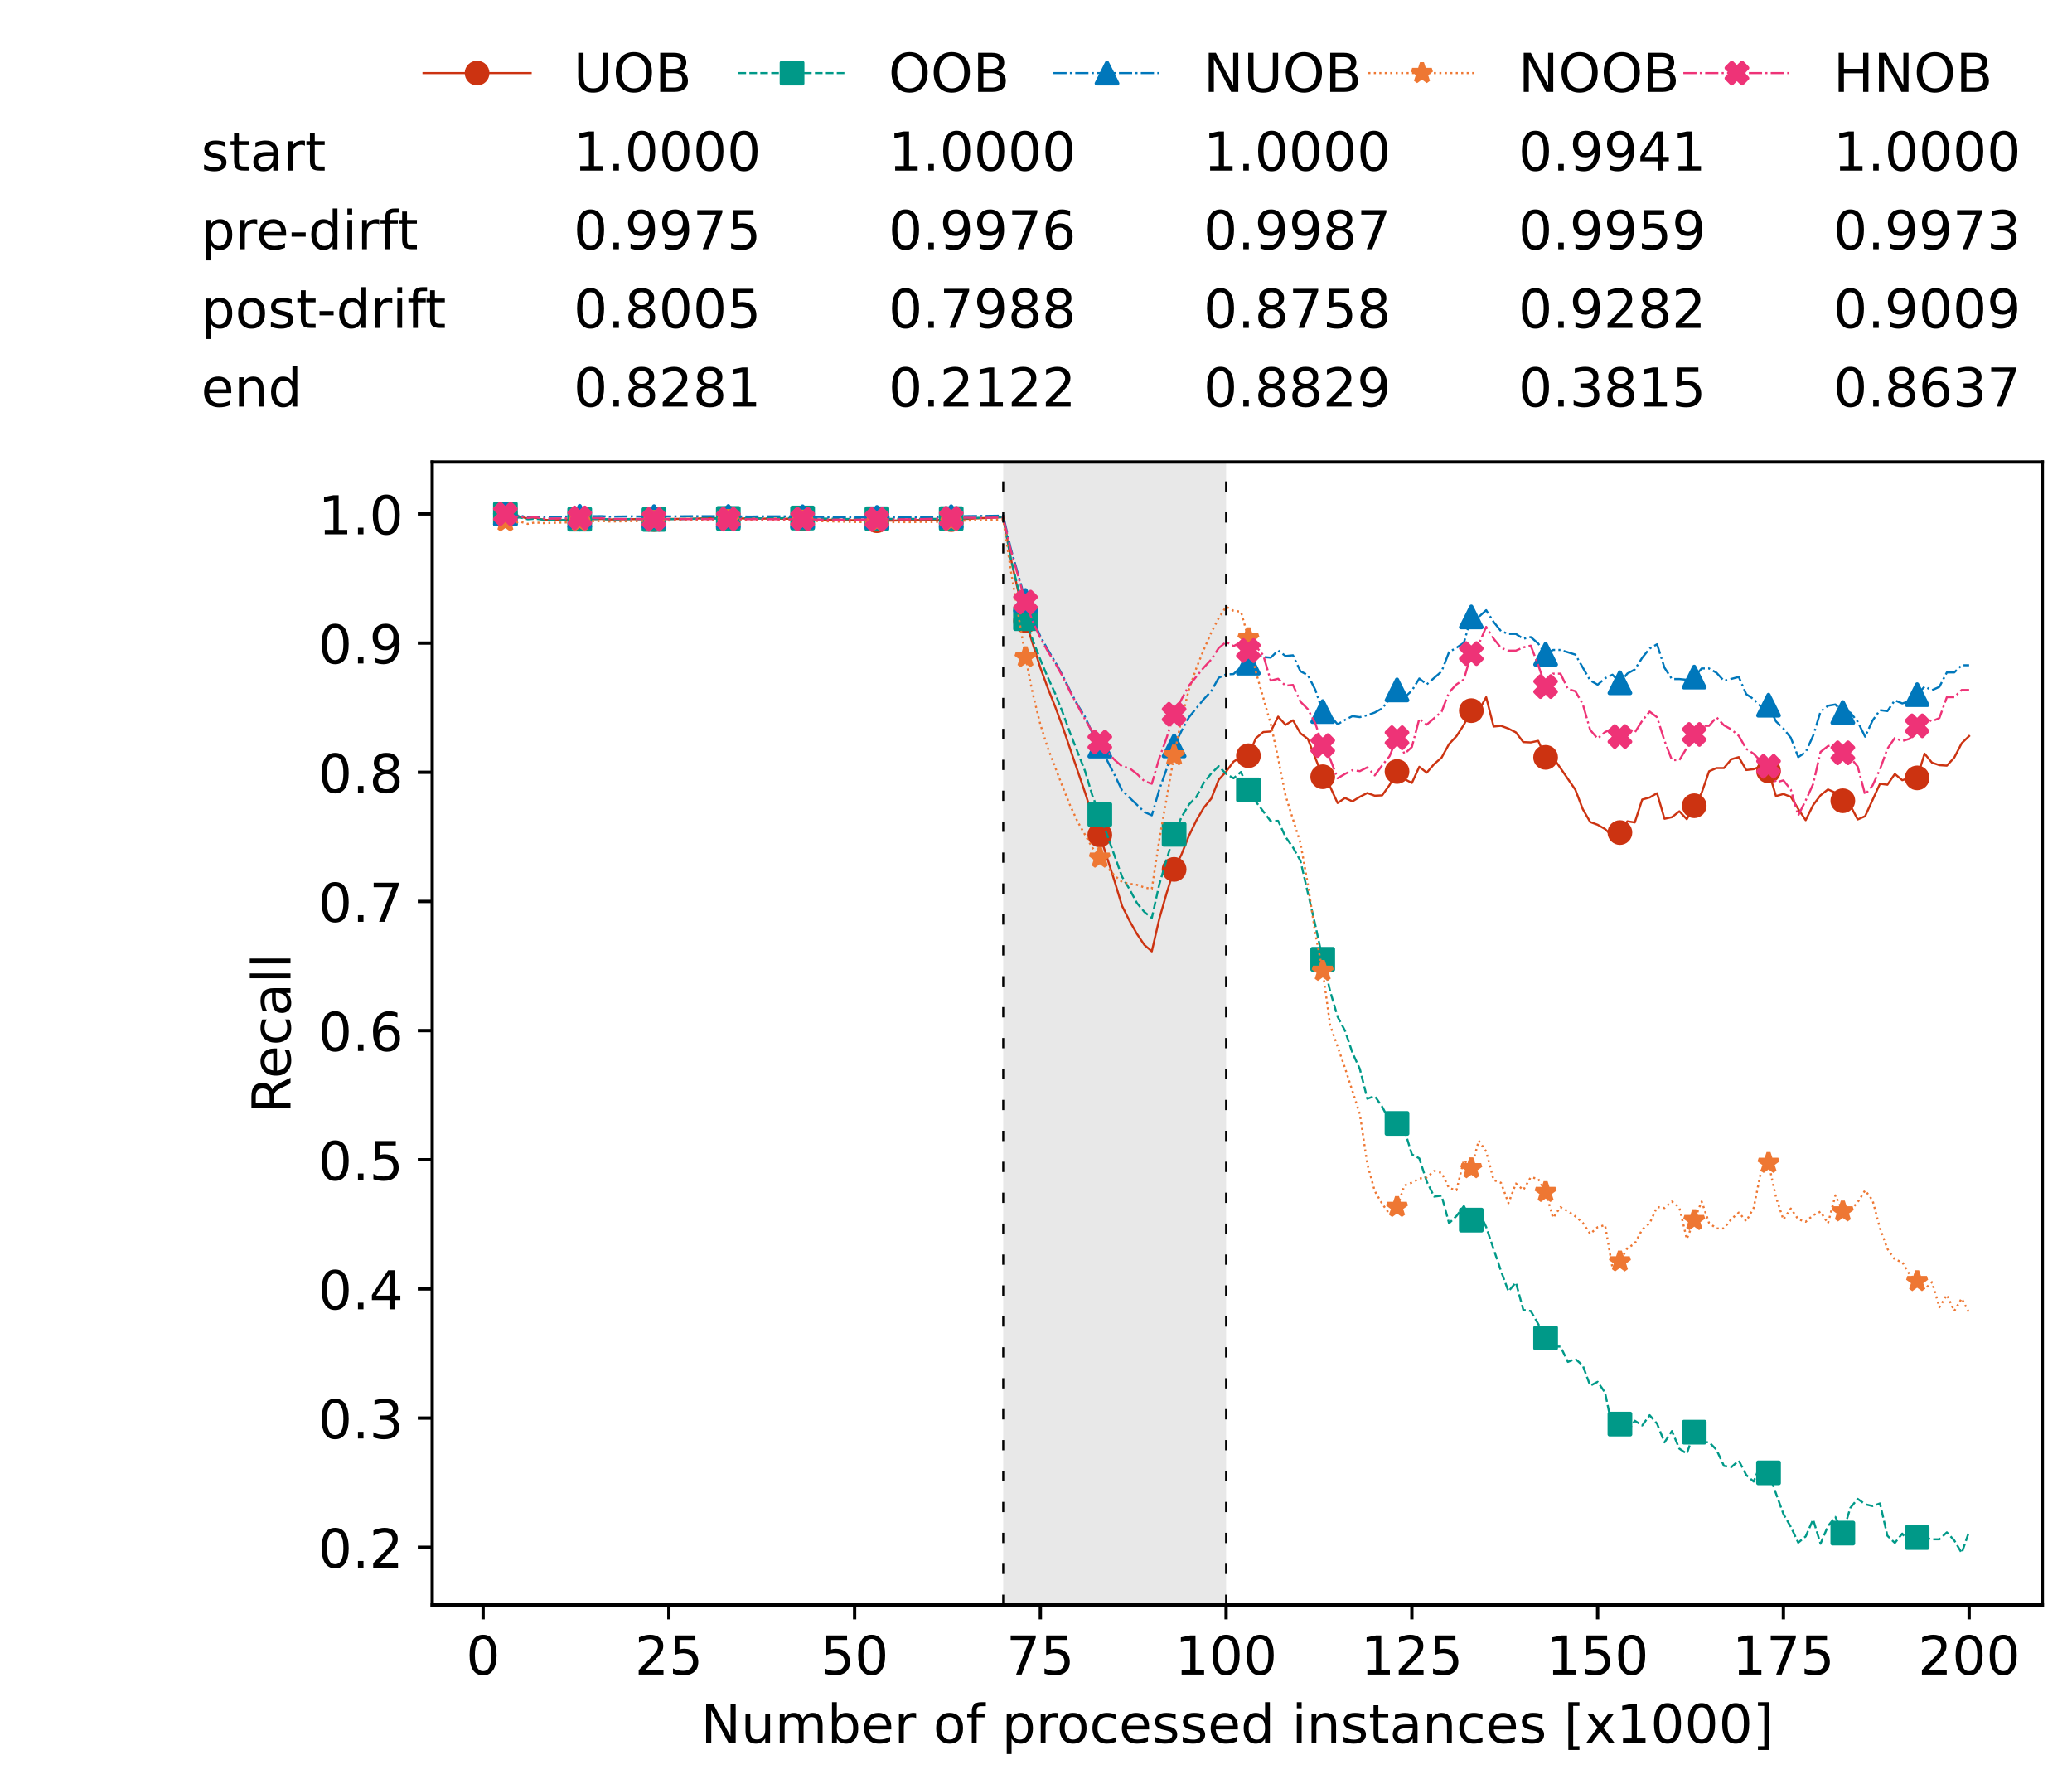 <?xml version="1.0" encoding="utf-8" standalone="no"?>
<!DOCTYPE svg PUBLIC "-//W3C//DTD SVG 1.1//EN"
  "http://www.w3.org/Graphics/SVG/1.1/DTD/svg11.dtd">
<!-- Created with matplotlib (https://matplotlib.org/) -->
<svg height="432.615pt" version="1.1" viewBox="0 0 502.65 432.615" width="502.65pt" xmlns="http://www.w3.org/2000/svg" xmlns:xlink="http://www.w3.org/1999/xlink">
 <defs>
  <style type="text/css">*{stroke-linecap:butt;stroke-linejoin:round;}</style>
 </defs>
 <g id="figure_1">
  <g id="patch_1">
   <path d="M 0 432.615 
L 502.65 432.615 
L 502.65 0 
L 0 0 
z
" style="fill:#ffffff;"/>
  </g>
  <g id="axes_1">
   <g id="patch_2">
    <path d="M 104.85 389.252 
L 495.45 389.252 
L 495.45 112.052 
L 104.85 112.052 
z
" style="fill:#ffffff;"/>
   </g>
   <g id="patch_3">
    <path clip-path="url(#pd1e9421acc)" d="M 297.446 389.252 
L 297.446 112.052 
L 243.372 112.052 
L 243.372 389.252 
z
" style="fill:#d3d3d3;opacity:0.5;"/>
   </g>
   <g id="matplotlib.axis_1">
    <g id="xtick_1">
     <g id="line2d_1">
      <defs>
       <path d="M 0 0 
L 0 3.5 
" id="m2008700b54" style="stroke:#000000;stroke-width:0.8;"/>
      </defs>
      <g>
       <use style="stroke:#000000;stroke-width:0.8;" x="117.197" xlink:href="#m2008700b54" y="389.252"/>
      </g>
     </g>
     <g id="text_1">
      <!-- 0 -->
      <g transform="translate(113.061 406.13)scale(0.13 -0.13)">
       <defs>
        <path d="M 31.781 66.406 
Q 24.172 66.406 20.328 58.906 
Q 16.5 51.422 16.5 36.375 
Q 16.5 21.391 20.328 13.891 
Q 24.172 6.391 31.781 6.391 
Q 39.453 6.391 43.281 13.891 
Q 47.125 21.391 47.125 36.375 
Q 47.125 51.422 43.281 58.906 
Q 39.453 66.406 31.781 66.406 
z
M 31.781 74.219 
Q 44.047 74.219 50.516 64.516 
Q 56.984 54.828 56.984 36.375 
Q 56.984 17.969 50.516 8.266 
Q 44.047 -1.422 31.781 -1.422 
Q 19.531 -1.422 13.062 8.266 
Q 6.594 17.969 6.594 36.375 
Q 6.594 54.828 13.062 64.516 
Q 19.531 74.219 31.781 74.219 
z
" id="DejaVuSans-48"/>
       </defs>
       <use xlink:href="#DejaVuSans-48"/>
      </g>
     </g>
    </g>
    <g id="xtick_2">
     <g id="line2d_2">
      <g>
       <use style="stroke:#000000;stroke-width:0.8;" x="162.259" xlink:href="#m2008700b54" y="389.252"/>
      </g>
     </g>
     <g id="text_2">
      <!-- 25 -->
      <g transform="translate(153.988 406.13)scale(0.13 -0.13)">
       <defs>
        <path d="M 19.188 8.297 
L 53.609 8.297 
L 53.609 0 
L 7.328 0 
L 7.328 8.297 
Q 12.938 14.109 22.625 23.891 
Q 32.328 33.688 34.812 36.531 
Q 39.547 41.844 41.422 45.531 
Q 43.312 49.219 43.312 52.781 
Q 43.312 58.594 39.234 62.25 
Q 35.156 65.922 28.609 65.922 
Q 23.969 65.922 18.812 64.312 
Q 13.672 62.703 7.812 59.422 
L 7.812 69.391 
Q 13.766 71.781 18.938 73 
Q 24.125 74.219 28.422 74.219 
Q 39.75 74.219 46.484 68.547 
Q 53.219 62.891 53.219 53.422 
Q 53.219 48.922 51.531 44.891 
Q 49.859 40.875 45.406 35.406 
Q 44.188 33.984 37.641 27.219 
Q 31.109 20.453 19.188 8.297 
z
" id="DejaVuSans-50"/>
        <path d="M 10.797 72.906 
L 49.516 72.906 
L 49.516 64.594 
L 19.828 64.594 
L 19.828 46.734 
Q 21.969 47.469 24.109 47.828 
Q 26.266 48.188 28.422 48.188 
Q 40.625 48.188 47.75 41.5 
Q 54.891 34.812 54.891 23.391 
Q 54.891 11.625 47.562 5.094 
Q 40.234 -1.422 26.906 -1.422 
Q 22.312 -1.422 17.547 -0.641 
Q 12.797 0.141 7.719 1.703 
L 7.719 11.625 
Q 12.109 9.234 16.797 8.062 
Q 21.484 6.891 26.703 6.891 
Q 35.156 6.891 40.078 11.328 
Q 45.016 15.766 45.016 23.391 
Q 45.016 31 40.078 35.438 
Q 35.156 39.891 26.703 39.891 
Q 22.75 39.891 18.812 39.016 
Q 14.891 38.141 10.797 36.281 
z
" id="DejaVuSans-53"/>
       </defs>
       <use xlink:href="#DejaVuSans-50"/>
       <use x="63.623" xlink:href="#DejaVuSans-53"/>
      </g>
     </g>
    </g>
    <g id="xtick_3">
     <g id="line2d_3">
      <g>
       <use style="stroke:#000000;stroke-width:0.8;" x="207.322" xlink:href="#m2008700b54" y="389.252"/>
      </g>
     </g>
     <g id="text_3">
      <!-- 50 -->
      <g transform="translate(199.05 406.13)scale(0.13 -0.13)">
       <use xlink:href="#DejaVuSans-53"/>
       <use x="63.623" xlink:href="#DejaVuSans-48"/>
      </g>
     </g>
    </g>
    <g id="xtick_4">
     <g id="line2d_4">
      <g>
       <use style="stroke:#000000;stroke-width:0.8;" x="252.384" xlink:href="#m2008700b54" y="389.252"/>
      </g>
     </g>
     <g id="text_4">
      <!-- 75 -->
      <g transform="translate(244.113 406.13)scale(0.13 -0.13)">
       <defs>
        <path d="M 8.203 72.906 
L 55.078 72.906 
L 55.078 68.703 
L 28.609 0 
L 18.312 0 
L 43.219 64.594 
L 8.203 64.594 
z
" id="DejaVuSans-55"/>
       </defs>
       <use xlink:href="#DejaVuSans-55"/>
       <use x="63.623" xlink:href="#DejaVuSans-53"/>
      </g>
     </g>
    </g>
    <g id="xtick_5">
     <g id="line2d_5">
      <g>
       <use style="stroke:#000000;stroke-width:0.8;" x="297.446" xlink:href="#m2008700b54" y="389.252"/>
      </g>
     </g>
     <g id="text_5">
      <!-- 100 -->
      <g transform="translate(285.039 406.13)scale(0.13 -0.13)">
       <defs>
        <path d="M 12.406 8.297 
L 28.516 8.297 
L 28.516 63.922 
L 10.984 60.406 
L 10.984 69.391 
L 28.422 72.906 
L 38.281 72.906 
L 38.281 8.297 
L 54.391 8.297 
L 54.391 0 
L 12.406 0 
z
" id="DejaVuSans-49"/>
       </defs>
       <use xlink:href="#DejaVuSans-49"/>
       <use x="63.623" xlink:href="#DejaVuSans-48"/>
       <use x="127.246" xlink:href="#DejaVuSans-48"/>
      </g>
     </g>
    </g>
    <g id="xtick_6">
     <g id="line2d_6">
      <g>
       <use style="stroke:#000000;stroke-width:0.8;" x="342.509" xlink:href="#m2008700b54" y="389.252"/>
      </g>
     </g>
     <g id="text_6">
      <!-- 125 -->
      <g transform="translate(330.102 406.13)scale(0.13 -0.13)">
       <use xlink:href="#DejaVuSans-49"/>
       <use x="63.623" xlink:href="#DejaVuSans-50"/>
       <use x="127.246" xlink:href="#DejaVuSans-53"/>
      </g>
     </g>
    </g>
    <g id="xtick_7">
     <g id="line2d_7">
      <g>
       <use style="stroke:#000000;stroke-width:0.8;" x="387.571" xlink:href="#m2008700b54" y="389.252"/>
      </g>
     </g>
     <g id="text_7">
      <!-- 150 -->
      <g transform="translate(375.164 406.13)scale(0.13 -0.13)">
       <use xlink:href="#DejaVuSans-49"/>
       <use x="63.623" xlink:href="#DejaVuSans-53"/>
       <use x="127.246" xlink:href="#DejaVuSans-48"/>
      </g>
     </g>
    </g>
    <g id="xtick_8">
     <g id="line2d_8">
      <g>
       <use style="stroke:#000000;stroke-width:0.8;" x="432.633" xlink:href="#m2008700b54" y="389.252"/>
      </g>
     </g>
     <g id="text_8">
      <!-- 175 -->
      <g transform="translate(420.226 406.13)scale(0.13 -0.13)">
       <use xlink:href="#DejaVuSans-49"/>
       <use x="63.623" xlink:href="#DejaVuSans-55"/>
       <use x="127.246" xlink:href="#DejaVuSans-53"/>
      </g>
     </g>
    </g>
    <g id="xtick_9">
     <g id="line2d_9">
      <g>
       <use style="stroke:#000000;stroke-width:0.8;" x="477.695" xlink:href="#m2008700b54" y="389.252"/>
      </g>
     </g>
     <g id="text_9">
      <!-- 200 -->
      <g transform="translate(465.289 406.13)scale(0.13 -0.13)">
       <use xlink:href="#DejaVuSans-50"/>
       <use x="63.623" xlink:href="#DejaVuSans-48"/>
       <use x="127.246" xlink:href="#DejaVuSans-48"/>
      </g>
     </g>
    </g>
    <g id="text_10">
     <!-- Number of processed instances [x1000] -->
     <g transform="translate(170.025 422.711)scale(0.13 -0.13)">
      <defs>
       <path d="M 9.812 72.906 
L 23.094 72.906 
L 55.422 11.922 
L 55.422 72.906 
L 64.984 72.906 
L 64.984 0 
L 51.703 0 
L 19.391 60.984 
L 19.391 0 
L 9.812 0 
z
" id="DejaVuSans-78"/>
       <path d="M 8.5 21.578 
L 8.5 54.688 
L 17.484 54.688 
L 17.484 21.922 
Q 17.484 14.156 20.5 10.266 
Q 23.531 6.391 29.594 6.391 
Q 36.859 6.391 41.078 11.031 
Q 45.312 15.672 45.312 23.688 
L 45.312 54.688 
L 54.297 54.688 
L 54.297 0 
L 45.312 0 
L 45.312 8.406 
Q 42.047 3.422 37.719 1 
Q 33.406 -1.422 27.688 -1.422 
Q 18.266 -1.422 13.375 4.438 
Q 8.5 10.297 8.5 21.578 
z
M 31.109 56 
z
" id="DejaVuSans-117"/>
       <path d="M 52 44.188 
Q 55.375 50.25 60.062 53.125 
Q 64.75 56 71.094 56 
Q 79.641 56 84.281 50.016 
Q 88.922 44.047 88.922 33.016 
L 88.922 0 
L 79.891 0 
L 79.891 32.719 
Q 79.891 40.578 77.094 44.375 
Q 74.312 48.188 68.609 48.188 
Q 61.625 48.188 57.562 43.547 
Q 53.516 38.922 53.516 30.906 
L 53.516 0 
L 44.484 0 
L 44.484 32.719 
Q 44.484 40.625 41.703 44.406 
Q 38.922 48.188 33.109 48.188 
Q 26.219 48.188 22.156 43.531 
Q 18.109 38.875 18.109 30.906 
L 18.109 0 
L 9.078 0 
L 9.078 54.688 
L 18.109 54.688 
L 18.109 46.188 
Q 21.188 51.219 25.484 53.609 
Q 29.781 56 35.688 56 
Q 41.656 56 45.828 52.969 
Q 50 49.953 52 44.188 
z
" id="DejaVuSans-109"/>
       <path d="M 48.688 27.297 
Q 48.688 37.203 44.609 42.844 
Q 40.531 48.484 33.406 48.484 
Q 26.266 48.484 22.188 42.844 
Q 18.109 37.203 18.109 27.297 
Q 18.109 17.391 22.188 11.75 
Q 26.266 6.109 33.406 6.109 
Q 40.531 6.109 44.609 11.75 
Q 48.688 17.391 48.688 27.297 
z
M 18.109 46.391 
Q 20.953 51.266 25.266 53.625 
Q 29.594 56 35.594 56 
Q 45.562 56 51.781 48.094 
Q 58.016 40.188 58.016 27.297 
Q 58.016 14.406 51.781 6.484 
Q 45.562 -1.422 35.594 -1.422 
Q 29.594 -1.422 25.266 0.953 
Q 20.953 3.328 18.109 8.203 
L 18.109 0 
L 9.078 0 
L 9.078 75.984 
L 18.109 75.984 
z
" id="DejaVuSans-98"/>
       <path d="M 56.203 29.594 
L 56.203 25.203 
L 14.891 25.203 
Q 15.484 15.922 20.484 11.062 
Q 25.484 6.203 34.422 6.203 
Q 39.594 6.203 44.453 7.469 
Q 49.312 8.734 54.109 11.281 
L 54.109 2.781 
Q 49.266 0.734 44.188 -0.344 
Q 39.109 -1.422 33.891 -1.422 
Q 20.797 -1.422 13.156 6.188 
Q 5.516 13.812 5.516 26.812 
Q 5.516 40.234 12.766 48.109 
Q 20.016 56 32.328 56 
Q 43.359 56 49.781 48.891 
Q 56.203 41.797 56.203 29.594 
z
M 47.219 32.234 
Q 47.125 39.594 43.094 43.984 
Q 39.062 48.391 32.422 48.391 
Q 24.906 48.391 20.391 44.141 
Q 15.875 39.891 15.188 32.172 
z
" id="DejaVuSans-101"/>
       <path d="M 41.109 46.297 
Q 39.594 47.172 37.812 47.578 
Q 36.031 48 33.891 48 
Q 26.266 48 22.188 43.047 
Q 18.109 38.094 18.109 28.812 
L 18.109 0 
L 9.078 0 
L 9.078 54.688 
L 18.109 54.688 
L 18.109 46.188 
Q 20.953 51.172 25.484 53.578 
Q 30.031 56 36.531 56 
Q 37.453 56 38.578 55.875 
Q 39.703 55.766 41.062 55.516 
z
" id="DejaVuSans-114"/>
       <path id="DejaVuSans-32"/>
       <path d="M 30.609 48.391 
Q 23.391 48.391 19.188 42.75 
Q 14.984 37.109 14.984 27.297 
Q 14.984 17.484 19.156 11.844 
Q 23.344 6.203 30.609 6.203 
Q 37.797 6.203 41.984 11.859 
Q 46.188 17.531 46.188 27.297 
Q 46.188 37.016 41.984 42.703 
Q 37.797 48.391 30.609 48.391 
z
M 30.609 56 
Q 42.328 56 49.016 48.375 
Q 55.719 40.766 55.719 27.297 
Q 55.719 13.875 49.016 6.219 
Q 42.328 -1.422 30.609 -1.422 
Q 18.844 -1.422 12.172 6.219 
Q 5.516 13.875 5.516 27.297 
Q 5.516 40.766 12.172 48.375 
Q 18.844 56 30.609 56 
z
" id="DejaVuSans-111"/>
       <path d="M 37.109 75.984 
L 37.109 68.5 
L 28.516 68.5 
Q 23.688 68.5 21.797 66.547 
Q 19.922 64.594 19.922 59.516 
L 19.922 54.688 
L 34.719 54.688 
L 34.719 47.703 
L 19.922 47.703 
L 19.922 0 
L 10.891 0 
L 10.891 47.703 
L 2.297 47.703 
L 2.297 54.688 
L 10.891 54.688 
L 10.891 58.5 
Q 10.891 67.625 15.141 71.797 
Q 19.391 75.984 28.609 75.984 
z
" id="DejaVuSans-102"/>
       <path d="M 18.109 8.203 
L 18.109 -20.797 
L 9.078 -20.797 
L 9.078 54.688 
L 18.109 54.688 
L 18.109 46.391 
Q 20.953 51.266 25.266 53.625 
Q 29.594 56 35.594 56 
Q 45.562 56 51.781 48.094 
Q 58.016 40.188 58.016 27.297 
Q 58.016 14.406 51.781 6.484 
Q 45.562 -1.422 35.594 -1.422 
Q 29.594 -1.422 25.266 0.953 
Q 20.953 3.328 18.109 8.203 
z
M 48.688 27.297 
Q 48.688 37.203 44.609 42.844 
Q 40.531 48.484 33.406 48.484 
Q 26.266 48.484 22.188 42.844 
Q 18.109 37.203 18.109 27.297 
Q 18.109 17.391 22.188 11.75 
Q 26.266 6.109 33.406 6.109 
Q 40.531 6.109 44.609 11.75 
Q 48.688 17.391 48.688 27.297 
z
" id="DejaVuSans-112"/>
       <path d="M 48.781 52.594 
L 48.781 44.188 
Q 44.969 46.297 41.141 47.344 
Q 37.312 48.391 33.406 48.391 
Q 24.656 48.391 19.812 42.844 
Q 14.984 37.312 14.984 27.297 
Q 14.984 17.281 19.812 11.734 
Q 24.656 6.203 33.406 6.203 
Q 37.312 6.203 41.141 7.25 
Q 44.969 8.297 48.781 10.406 
L 48.781 2.094 
Q 45.016 0.344 40.984 -0.531 
Q 36.969 -1.422 32.422 -1.422 
Q 20.062 -1.422 12.781 6.344 
Q 5.516 14.109 5.516 27.297 
Q 5.516 40.672 12.859 48.328 
Q 20.219 56 33.016 56 
Q 37.156 56 41.109 55.141 
Q 45.062 54.297 48.781 52.594 
z
" id="DejaVuSans-99"/>
       <path d="M 44.281 53.078 
L 44.281 44.578 
Q 40.484 46.531 36.375 47.5 
Q 32.281 48.484 27.875 48.484 
Q 21.188 48.484 17.844 46.438 
Q 14.5 44.391 14.5 40.281 
Q 14.5 37.156 16.891 35.375 
Q 19.281 33.594 26.516 31.984 
L 29.594 31.297 
Q 39.156 29.25 43.188 25.516 
Q 47.219 21.781 47.219 15.094 
Q 47.219 7.469 41.188 3.016 
Q 35.156 -1.422 24.609 -1.422 
Q 20.219 -1.422 15.453 -0.562 
Q 10.688 0.297 5.422 2 
L 5.422 11.281 
Q 10.406 8.688 15.234 7.391 
Q 20.062 6.109 24.812 6.109 
Q 31.156 6.109 34.562 8.281 
Q 37.984 10.453 37.984 14.406 
Q 37.984 18.062 35.516 20.016 
Q 33.062 21.969 24.703 23.781 
L 21.578 24.516 
Q 13.234 26.266 9.516 29.906 
Q 5.812 33.547 5.812 39.891 
Q 5.812 47.609 11.281 51.797 
Q 16.75 56 26.812 56 
Q 31.781 56 36.172 55.266 
Q 40.578 54.547 44.281 53.078 
z
" id="DejaVuSans-115"/>
       <path d="M 45.406 46.391 
L 45.406 75.984 
L 54.391 75.984 
L 54.391 0 
L 45.406 0 
L 45.406 8.203 
Q 42.578 3.328 38.25 0.953 
Q 33.938 -1.422 27.875 -1.422 
Q 17.969 -1.422 11.734 6.484 
Q 5.516 14.406 5.516 27.297 
Q 5.516 40.188 11.734 48.094 
Q 17.969 56 27.875 56 
Q 33.938 56 38.25 53.625 
Q 42.578 51.266 45.406 46.391 
z
M 14.797 27.297 
Q 14.797 17.391 18.875 11.75 
Q 22.953 6.109 30.078 6.109 
Q 37.203 6.109 41.297 11.75 
Q 45.406 17.391 45.406 27.297 
Q 45.406 37.203 41.297 42.844 
Q 37.203 48.484 30.078 48.484 
Q 22.953 48.484 18.875 42.844 
Q 14.797 37.203 14.797 27.297 
z
" id="DejaVuSans-100"/>
       <path d="M 9.422 54.688 
L 18.406 54.688 
L 18.406 0 
L 9.422 0 
z
M 9.422 75.984 
L 18.406 75.984 
L 18.406 64.594 
L 9.422 64.594 
z
" id="DejaVuSans-105"/>
       <path d="M 54.891 33.016 
L 54.891 0 
L 45.906 0 
L 45.906 32.719 
Q 45.906 40.484 42.875 44.328 
Q 39.844 48.188 33.797 48.188 
Q 26.516 48.188 22.312 43.547 
Q 18.109 38.922 18.109 30.906 
L 18.109 0 
L 9.078 0 
L 9.078 54.688 
L 18.109 54.688 
L 18.109 46.188 
Q 21.344 51.125 25.703 53.562 
Q 30.078 56 35.797 56 
Q 45.219 56 50.047 50.172 
Q 54.891 44.344 54.891 33.016 
z
" id="DejaVuSans-110"/>
       <path d="M 18.312 70.219 
L 18.312 54.688 
L 36.812 54.688 
L 36.812 47.703 
L 18.312 47.703 
L 18.312 18.016 
Q 18.312 11.328 20.141 9.422 
Q 21.969 7.516 27.594 7.516 
L 36.812 7.516 
L 36.812 0 
L 27.594 0 
Q 17.188 0 13.234 3.875 
Q 9.281 7.766 9.281 18.016 
L 9.281 47.703 
L 2.688 47.703 
L 2.688 54.688 
L 9.281 54.688 
L 9.281 70.219 
z
" id="DejaVuSans-116"/>
       <path d="M 34.281 27.484 
Q 23.391 27.484 19.188 25 
Q 14.984 22.516 14.984 16.5 
Q 14.984 11.719 18.141 8.906 
Q 21.297 6.109 26.703 6.109 
Q 34.188 6.109 38.703 11.406 
Q 43.219 16.703 43.219 25.484 
L 43.219 27.484 
z
M 52.203 31.203 
L 52.203 0 
L 43.219 0 
L 43.219 8.297 
Q 40.141 3.328 35.547 0.953 
Q 30.953 -1.422 24.312 -1.422 
Q 15.922 -1.422 10.953 3.297 
Q 6 8.016 6 15.922 
Q 6 25.141 12.172 29.828 
Q 18.359 34.516 30.609 34.516 
L 43.219 34.516 
L 43.219 35.406 
Q 43.219 41.609 39.141 45 
Q 35.062 48.391 27.688 48.391 
Q 23 48.391 18.547 47.266 
Q 14.109 46.141 10.016 43.891 
L 10.016 52.203 
Q 14.938 54.109 19.578 55.047 
Q 24.219 56 28.609 56 
Q 40.484 56 46.344 49.844 
Q 52.203 43.703 52.203 31.203 
z
" id="DejaVuSans-97"/>
       <path d="M 8.594 75.984 
L 29.297 75.984 
L 29.297 69 
L 17.578 69 
L 17.578 -6.203 
L 29.297 -6.203 
L 29.297 -13.188 
L 8.594 -13.188 
z
" id="DejaVuSans-91"/>
       <path d="M 54.891 54.688 
L 35.109 28.078 
L 55.906 0 
L 45.312 0 
L 29.391 21.484 
L 13.484 0 
L 2.875 0 
L 24.125 28.609 
L 4.688 54.688 
L 15.281 54.688 
L 29.781 35.203 
L 44.281 54.688 
z
" id="DejaVuSans-120"/>
       <path d="M 30.422 75.984 
L 30.422 -13.188 
L 9.719 -13.188 
L 9.719 -6.203 
L 21.391 -6.203 
L 21.391 69 
L 9.719 69 
L 9.719 75.984 
z
" id="DejaVuSans-93"/>
      </defs>
      <use xlink:href="#DejaVuSans-78"/>
      <use x="74.805" xlink:href="#DejaVuSans-117"/>
      <use x="138.184" xlink:href="#DejaVuSans-109"/>
      <use x="235.596" xlink:href="#DejaVuSans-98"/>
      <use x="299.072" xlink:href="#DejaVuSans-101"/>
      <use x="360.596" xlink:href="#DejaVuSans-114"/>
      <use x="401.709" xlink:href="#DejaVuSans-32"/>
      <use x="433.496" xlink:href="#DejaVuSans-111"/>
      <use x="494.678" xlink:href="#DejaVuSans-102"/>
      <use x="529.883" xlink:href="#DejaVuSans-32"/>
      <use x="561.67" xlink:href="#DejaVuSans-112"/>
      <use x="625.146" xlink:href="#DejaVuSans-114"/>
      <use x="664.01" xlink:href="#DejaVuSans-111"/>
      <use x="725.191" xlink:href="#DejaVuSans-99"/>
      <use x="780.172" xlink:href="#DejaVuSans-101"/>
      <use x="841.695" xlink:href="#DejaVuSans-115"/>
      <use x="893.795" xlink:href="#DejaVuSans-115"/>
      <use x="945.895" xlink:href="#DejaVuSans-101"/>
      <use x="1007.418" xlink:href="#DejaVuSans-100"/>
      <use x="1070.895" xlink:href="#DejaVuSans-32"/>
      <use x="1102.682" xlink:href="#DejaVuSans-105"/>
      <use x="1130.465" xlink:href="#DejaVuSans-110"/>
      <use x="1193.844" xlink:href="#DejaVuSans-115"/>
      <use x="1245.943" xlink:href="#DejaVuSans-116"/>
      <use x="1285.152" xlink:href="#DejaVuSans-97"/>
      <use x="1346.432" xlink:href="#DejaVuSans-110"/>
      <use x="1409.811" xlink:href="#DejaVuSans-99"/>
      <use x="1464.791" xlink:href="#DejaVuSans-101"/>
      <use x="1526.314" xlink:href="#DejaVuSans-115"/>
      <use x="1578.414" xlink:href="#DejaVuSans-32"/>
      <use x="1610.201" xlink:href="#DejaVuSans-91"/>
      <use x="1649.215" xlink:href="#DejaVuSans-120"/>
      <use x="1708.395" xlink:href="#DejaVuSans-49"/>
      <use x="1772.018" xlink:href="#DejaVuSans-48"/>
      <use x="1835.641" xlink:href="#DejaVuSans-48"/>
      <use x="1899.264" xlink:href="#DejaVuSans-48"/>
      <use x="1962.887" xlink:href="#DejaVuSans-93"/>
     </g>
    </g>
   </g>
   <g id="matplotlib.axis_2">
    <g id="ytick_1">
     <g id="line2d_10">
      <defs>
       <path d="M 0 0 
L -3.5 0 
" id="maba0723f34" style="stroke:#000000;stroke-width:0.8;"/>
      </defs>
      <g>
       <use style="stroke:#000000;stroke-width:0.8;" x="104.85" xlink:href="#maba0723f34" y="375.263"/>
      </g>
     </g>
     <g id="text_11">
      <!-- 0.2 -->
      <g transform="translate(77.176 380.202)scale(0.13 -0.13)">
       <defs>
        <path d="M 10.688 12.406 
L 21 12.406 
L 21 0 
L 10.688 0 
z
" id="DejaVuSans-46"/>
       </defs>
       <use xlink:href="#DejaVuSans-48"/>
       <use x="63.623" xlink:href="#DejaVuSans-46"/>
       <use x="95.41" xlink:href="#DejaVuSans-50"/>
      </g>
     </g>
    </g>
    <g id="ytick_2">
     <g id="line2d_11">
      <g>
       <use style="stroke:#000000;stroke-width:0.8;" x="104.85" xlink:href="#maba0723f34" y="343.937"/>
      </g>
     </g>
     <g id="text_12">
      <!-- 0.3 -->
      <g transform="translate(77.176 348.876)scale(0.13 -0.13)">
       <defs>
        <path d="M 40.578 39.312 
Q 47.656 37.797 51.625 33 
Q 55.609 28.219 55.609 21.188 
Q 55.609 10.406 48.188 4.484 
Q 40.766 -1.422 27.094 -1.422 
Q 22.516 -1.422 17.656 -0.516 
Q 12.797 0.391 7.625 2.203 
L 7.625 11.719 
Q 11.719 9.328 16.594 8.109 
Q 21.484 6.891 26.812 6.891 
Q 36.078 6.891 40.938 10.547 
Q 45.797 14.203 45.797 21.188 
Q 45.797 27.641 41.281 31.266 
Q 36.766 34.906 28.719 34.906 
L 20.219 34.906 
L 20.219 43.016 
L 29.109 43.016 
Q 36.375 43.016 40.234 45.922 
Q 44.094 48.828 44.094 54.297 
Q 44.094 59.906 40.109 62.906 
Q 36.141 65.922 28.719 65.922 
Q 24.656 65.922 20.016 65.031 
Q 15.375 64.156 9.812 62.312 
L 9.812 71.094 
Q 15.438 72.656 20.344 73.438 
Q 25.25 74.219 29.594 74.219 
Q 40.828 74.219 47.359 69.109 
Q 53.906 64.016 53.906 55.328 
Q 53.906 49.266 50.438 45.094 
Q 46.969 40.922 40.578 39.312 
z
" id="DejaVuSans-51"/>
       </defs>
       <use xlink:href="#DejaVuSans-48"/>
       <use x="63.623" xlink:href="#DejaVuSans-46"/>
       <use x="95.41" xlink:href="#DejaVuSans-51"/>
      </g>
     </g>
    </g>
    <g id="ytick_3">
     <g id="line2d_12">
      <g>
       <use style="stroke:#000000;stroke-width:0.8;" x="104.85" xlink:href="#maba0723f34" y="312.61"/>
      </g>
     </g>
     <g id="text_13">
      <!-- 0.4 -->
      <g transform="translate(77.176 317.549)scale(0.13 -0.13)">
       <defs>
        <path d="M 37.797 64.312 
L 12.891 25.391 
L 37.797 25.391 
z
M 35.203 72.906 
L 47.609 72.906 
L 47.609 25.391 
L 58.016 25.391 
L 58.016 17.188 
L 47.609 17.188 
L 47.609 0 
L 37.797 0 
L 37.797 17.188 
L 4.891 17.188 
L 4.891 26.703 
z
" id="DejaVuSans-52"/>
       </defs>
       <use xlink:href="#DejaVuSans-48"/>
       <use x="63.623" xlink:href="#DejaVuSans-46"/>
       <use x="95.41" xlink:href="#DejaVuSans-52"/>
      </g>
     </g>
    </g>
    <g id="ytick_4">
     <g id="line2d_13">
      <g>
       <use style="stroke:#000000;stroke-width:0.8;" x="104.85" xlink:href="#maba0723f34" y="281.284"/>
      </g>
     </g>
     <g id="text_14">
      <!-- 0.5 -->
      <g transform="translate(77.176 286.223)scale(0.13 -0.13)">
       <use xlink:href="#DejaVuSans-48"/>
       <use x="63.623" xlink:href="#DejaVuSans-46"/>
       <use x="95.41" xlink:href="#DejaVuSans-53"/>
      </g>
     </g>
    </g>
    <g id="ytick_5">
     <g id="line2d_14">
      <g>
       <use style="stroke:#000000;stroke-width:0.8;" x="104.85" xlink:href="#maba0723f34" y="249.957"/>
      </g>
     </g>
     <g id="text_15">
      <!-- 0.6 -->
      <g transform="translate(77.176 254.896)scale(0.13 -0.13)">
       <defs>
        <path d="M 33.016 40.375 
Q 26.375 40.375 22.484 35.828 
Q 18.609 31.297 18.609 23.391 
Q 18.609 15.531 22.484 10.953 
Q 26.375 6.391 33.016 6.391 
Q 39.656 6.391 43.531 10.953 
Q 47.406 15.531 47.406 23.391 
Q 47.406 31.297 43.531 35.828 
Q 39.656 40.375 33.016 40.375 
z
M 52.594 71.297 
L 52.594 62.312 
Q 48.875 64.062 45.094 64.984 
Q 41.312 65.922 37.594 65.922 
Q 27.828 65.922 22.672 59.328 
Q 17.531 52.734 16.797 39.406 
Q 19.672 43.656 24.016 45.922 
Q 28.375 48.188 33.594 48.188 
Q 44.578 48.188 50.953 41.516 
Q 57.328 34.859 57.328 23.391 
Q 57.328 12.156 50.688 5.359 
Q 44.047 -1.422 33.016 -1.422 
Q 20.359 -1.422 13.672 8.266 
Q 6.984 17.969 6.984 36.375 
Q 6.984 53.656 15.188 63.938 
Q 23.391 74.219 37.203 74.219 
Q 40.922 74.219 44.703 73.484 
Q 48.484 72.75 52.594 71.297 
z
" id="DejaVuSans-54"/>
       </defs>
       <use xlink:href="#DejaVuSans-48"/>
       <use x="63.623" xlink:href="#DejaVuSans-46"/>
       <use x="95.41" xlink:href="#DejaVuSans-54"/>
      </g>
     </g>
    </g>
    <g id="ytick_6">
     <g id="line2d_15">
      <g>
       <use style="stroke:#000000;stroke-width:0.8;" x="104.85" xlink:href="#maba0723f34" y="218.631"/>
      </g>
     </g>
     <g id="text_16">
      <!-- 0.7 -->
      <g transform="translate(77.176 223.57)scale(0.13 -0.13)">
       <use xlink:href="#DejaVuSans-48"/>
       <use x="63.623" xlink:href="#DejaVuSans-46"/>
       <use x="95.41" xlink:href="#DejaVuSans-55"/>
      </g>
     </g>
    </g>
    <g id="ytick_7">
     <g id="line2d_16">
      <g>
       <use style="stroke:#000000;stroke-width:0.8;" x="104.85" xlink:href="#maba0723f34" y="187.305"/>
      </g>
     </g>
     <g id="text_17">
      <!-- 0.8 -->
      <g transform="translate(77.176 192.244)scale(0.13 -0.13)">
       <defs>
        <path d="M 31.781 34.625 
Q 24.75 34.625 20.719 30.859 
Q 16.703 27.094 16.703 20.516 
Q 16.703 13.922 20.719 10.156 
Q 24.75 6.391 31.781 6.391 
Q 38.812 6.391 42.859 10.172 
Q 46.922 13.969 46.922 20.516 
Q 46.922 27.094 42.891 30.859 
Q 38.875 34.625 31.781 34.625 
z
M 21.922 38.812 
Q 15.578 40.375 12.031 44.719 
Q 8.5 49.078 8.5 55.328 
Q 8.5 64.062 14.719 69.141 
Q 20.953 74.219 31.781 74.219 
Q 42.672 74.219 48.875 69.141 
Q 55.078 64.062 55.078 55.328 
Q 55.078 49.078 51.531 44.719 
Q 48 40.375 41.703 38.812 
Q 48.828 37.156 52.797 32.312 
Q 56.781 27.484 56.781 20.516 
Q 56.781 9.906 50.312 4.234 
Q 43.844 -1.422 31.781 -1.422 
Q 19.734 -1.422 13.25 4.234 
Q 6.781 9.906 6.781 20.516 
Q 6.781 27.484 10.781 32.312 
Q 14.797 37.156 21.922 38.812 
z
M 18.312 54.391 
Q 18.312 48.734 21.844 45.562 
Q 25.391 42.391 31.781 42.391 
Q 38.141 42.391 41.719 45.562 
Q 45.312 48.734 45.312 54.391 
Q 45.312 60.062 41.719 63.234 
Q 38.141 66.406 31.781 66.406 
Q 25.391 66.406 21.844 63.234 
Q 18.312 60.062 18.312 54.391 
z
" id="DejaVuSans-56"/>
       </defs>
       <use xlink:href="#DejaVuSans-48"/>
       <use x="63.623" xlink:href="#DejaVuSans-46"/>
       <use x="95.41" xlink:href="#DejaVuSans-56"/>
      </g>
     </g>
    </g>
    <g id="ytick_8">
     <g id="line2d_17">
      <g>
       <use style="stroke:#000000;stroke-width:0.8;" x="104.85" xlink:href="#maba0723f34" y="155.978"/>
      </g>
     </g>
     <g id="text_18">
      <!-- 0.9 -->
      <g transform="translate(77.176 160.917)scale(0.13 -0.13)">
       <defs>
        <path d="M 10.984 1.516 
L 10.984 10.5 
Q 14.703 8.734 18.5 7.812 
Q 22.312 6.891 25.984 6.891 
Q 35.75 6.891 40.891 13.453 
Q 46.047 20.016 46.781 33.406 
Q 43.953 29.203 39.594 26.953 
Q 35.25 24.703 29.984 24.703 
Q 19.047 24.703 12.672 31.312 
Q 6.297 37.938 6.297 49.422 
Q 6.297 60.641 12.938 67.422 
Q 19.578 74.219 30.609 74.219 
Q 43.266 74.219 49.922 64.516 
Q 56.594 54.828 56.594 36.375 
Q 56.594 19.141 48.406 8.859 
Q 40.234 -1.422 26.422 -1.422 
Q 22.703 -1.422 18.891 -0.688 
Q 15.094 0.047 10.984 1.516 
z
M 30.609 32.422 
Q 37.25 32.422 41.125 36.953 
Q 45.016 41.5 45.016 49.422 
Q 45.016 57.281 41.125 61.844 
Q 37.25 66.406 30.609 66.406 
Q 23.969 66.406 20.094 61.844 
Q 16.219 57.281 16.219 49.422 
Q 16.219 41.5 20.094 36.953 
Q 23.969 32.422 30.609 32.422 
z
" id="DejaVuSans-57"/>
       </defs>
       <use xlink:href="#DejaVuSans-48"/>
       <use x="63.623" xlink:href="#DejaVuSans-46"/>
       <use x="95.41" xlink:href="#DejaVuSans-57"/>
      </g>
     </g>
    </g>
    <g id="ytick_9">
     <g id="line2d_18">
      <g>
       <use style="stroke:#000000;stroke-width:0.8;" x="104.85" xlink:href="#maba0723f34" y="124.652"/>
      </g>
     </g>
     <g id="text_19">
      <!-- 1.0 -->
      <g transform="translate(77.176 129.591)scale(0.13 -0.13)">
       <use xlink:href="#DejaVuSans-49"/>
       <use x="63.623" xlink:href="#DejaVuSans-46"/>
       <use x="95.41" xlink:href="#DejaVuSans-48"/>
      </g>
     </g>
    </g>
    <g id="text_20">
     <!-- Recall -->
     <g transform="translate(70.472 270.044)rotate(-90)scale(0.13 -0.13)">
      <defs>
       <path d="M 44.391 34.188 
Q 47.562 33.109 50.562 29.594 
Q 53.562 26.078 56.594 19.922 
L 66.609 0 
L 56 0 
L 46.688 18.703 
Q 43.062 26.031 39.672 28.422 
Q 36.281 30.812 30.422 30.812 
L 19.672 30.812 
L 19.672 0 
L 9.812 0 
L 9.812 72.906 
L 32.078 72.906 
Q 44.578 72.906 50.734 67.672 
Q 56.891 62.453 56.891 51.906 
Q 56.891 45.016 53.688 40.469 
Q 50.484 35.938 44.391 34.188 
z
M 19.672 64.797 
L 19.672 38.922 
L 32.078 38.922 
Q 39.203 38.922 42.844 42.219 
Q 46.484 45.516 46.484 51.906 
Q 46.484 58.297 42.844 61.547 
Q 39.203 64.797 32.078 64.797 
z
" id="DejaVuSans-82"/>
       <path d="M 9.422 75.984 
L 18.406 75.984 
L 18.406 0 
L 9.422 0 
z
" id="DejaVuSans-108"/>
      </defs>
      <use xlink:href="#DejaVuSans-82"/>
      <use x="64.982" xlink:href="#DejaVuSans-101"/>
      <use x="126.506" xlink:href="#DejaVuSans-99"/>
      <use x="181.486" xlink:href="#DejaVuSans-97"/>
      <use x="242.766" xlink:href="#DejaVuSans-108"/>
      <use x="270.549" xlink:href="#DejaVuSans-108"/>
     </g>
    </g>
   </g>
   <g id="line2d_19"/>
   <g id="line2d_20"/>
   <g id="line2d_21"/>
   <g id="line2d_22"/>
   <g id="line2d_23"/>
   <g id="line2d_24">
    <path clip-path="url(#pd1e9421acc)" d="M 122.605 124.652 
L 126.21 125.28 
L 128.012 125.782 
L 129.815 125.556 
L 131.617 126.015 
L 133.419 126.176 
L 146.037 125.87 
L 147.839 125.993 
L 155.049 125.903 
L 167.667 125.837 
L 171.272 125.684 
L 183.889 125.783 
L 196.507 125.846 
L 198.309 126.007 
L 203.717 126.099 
L 210.927 126.258 
L 216.334 126.27 
L 221.742 126.126 
L 228.952 126.104 
L 243.372 125.442 
L 245.174 135.315 
L 246.976 143.298 
L 248.779 150.6 
L 252.384 161.965 
L 254.186 166.878 
L 255.989 171.422 
L 257.791 176.283 
L 261.396 186.879 
L 263.199 192.15 
L 265.001 197.765 
L 266.804 202.501 
L 270.409 213.796 
L 272.211 219.74 
L 274.014 223.318 
L 275.816 226.515 
L 277.619 229.181 
L 279.421 230.738 
L 281.224 222.9 
L 283.026 216.579 
L 284.829 210.855 
L 286.631 207.192 
L 288.434 202.678 
L 290.236 198.964 
L 292.039 195.884 
L 293.841 193.689 
L 295.644 189.12 
L 297.446 187.146 
L 299.249 184.723 
L 301.051 183.583 
L 302.854 183.291 
L 304.656 179.062 
L 306.459 177.545 
L 308.261 177.413 
L 310.064 173.804 
L 311.866 175.795 
L 313.669 174.695 
L 315.471 177.837 
L 317.274 179.218 
L 320.879 188.388 
L 322.681 190.82 
L 324.484 194.766 
L 326.286 193.534 
L 328.089 194.355 
L 329.891 193.255 
L 331.694 192.334 
L 333.496 192.987 
L 335.299 192.903 
L 337.101 190.386 
L 338.904 187.115 
L 340.706 188.943 
L 342.509 189.892 
L 344.311 185.976 
L 346.114 187.4 
L 347.916 185.312 
L 349.719 183.745 
L 351.521 180.47 
L 353.324 178.556 
L 355.126 175.771 
L 356.928 172.354 
L 358.731 172.354 
L 360.533 169.091 
L 362.336 176.21 
L 364.138 176.038 
L 365.941 176.709 
L 367.743 177.631 
L 369.546 179.98 
L 371.348 180.064 
L 373.151 179.672 
L 374.953 183.689 
L 376.756 183.689 
L 382.163 191.532 
L 383.966 196.231 
L 385.768 199.364 
L 387.571 200.028 
L 389.373 201.072 
L 391.176 202.813 
L 392.978 201.923 
L 394.781 199.188 
L 396.583 199.468 
L 398.386 193.914 
L 400.188 193.417 
L 401.991 192.384 
L 403.793 198.583 
L 405.596 198.191 
L 407.398 196.767 
L 409.201 198.682 
L 412.806 192.286 
L 414.608 187.065 
L 416.411 186.282 
L 418.213 186.282 
L 420.016 184.146 
L 421.818 183.624 
L 423.621 186.756 
L 425.423 186.555 
L 427.226 185.809 
L 429.028 186.984 
L 430.831 193.075 
L 432.633 192.578 
L 434.436 193.25 
L 436.238 196.208 
L 438.041 198.919 
L 439.843 195.28 
L 441.646 192.887 
L 443.448 191.463 
L 445.251 192.254 
L 447.053 194.212 
L 448.856 195.331 
L 450.658 198.745 
L 452.461 197.962 
L 456.066 190.09 
L 457.868 190.328 
L 459.671 187.717 
L 461.473 189.223 
L 463.276 188.664 
L 465.078 188.664 
L 466.881 182.79 
L 468.683 184.966 
L 470.485 185.576 
L 472.288 185.696 
L 474.09 183.738 
L 475.893 180.258 
L 477.695 178.517 
L 477.695 178.517 
" style="fill:none;stroke:#cc3311;stroke-linecap:square;stroke-width:0.5;"/>
    <defs>
     <path d="M 0 2.5 
C 0.663 2.5 1.299 2.237 1.768 1.768 
C 2.237 1.299 2.5 0.663 2.5 0 
C 2.5 -0.663 2.237 -1.299 1.768 -1.768 
C 1.299 -2.237 0.663 -2.5 0 -2.5 
C -0.663 -2.5 -1.299 -2.237 -1.768 -1.768 
C -2.237 -1.299 -2.5 -0.663 -2.5 0 
C -2.5 0.663 -2.237 1.299 -1.768 1.768 
C -1.299 2.237 -0.663 2.5 0 2.5 
z
" id="m26e90bc37a" style="stroke:#cc3311;"/>
    </defs>
    <g clip-path="url(#pd1e9421acc)">
     <use style="fill:#cc3311;stroke:#cc3311;" x="122.605" xlink:href="#m26e90bc37a" y="124.652"/>
     <use style="fill:#cc3311;stroke:#cc3311;" x="140.629" xlink:href="#m26e90bc37a" y="125.907"/>
     <use style="fill:#cc3311;stroke:#cc3311;" x="158.654" xlink:href="#m26e90bc37a" y="125.998"/>
     <use style="fill:#cc3311;stroke:#cc3311;" x="176.679" xlink:href="#m26e90bc37a" y="125.679"/>
     <use style="fill:#cc3311;stroke:#cc3311;" x="194.704" xlink:href="#m26e90bc37a" y="125.752"/>
     <use style="fill:#cc3311;stroke:#cc3311;" x="212.729" xlink:href="#m26e90bc37a" y="126.29"/>
     <use style="fill:#cc3311;stroke:#cc3311;" x="230.754" xlink:href="#m26e90bc37a" y="126.011"/>
     <use style="fill:#cc3311;stroke:#cc3311;" x="248.779" xlink:href="#m26e90bc37a" y="150.6"/>
     <use style="fill:#cc3311;stroke:#cc3311;" x="266.804" xlink:href="#m26e90bc37a" y="202.501"/>
     <use style="fill:#cc3311;stroke:#cc3311;" x="284.829" xlink:href="#m26e90bc37a" y="210.855"/>
     <use style="fill:#cc3311;stroke:#cc3311;" x="302.854" xlink:href="#m26e90bc37a" y="183.291"/>
     <use style="fill:#cc3311;stroke:#cc3311;" x="320.879" xlink:href="#m26e90bc37a" y="188.388"/>
     <use style="fill:#cc3311;stroke:#cc3311;" x="338.904" xlink:href="#m26e90bc37a" y="187.115"/>
     <use style="fill:#cc3311;stroke:#cc3311;" x="356.928" xlink:href="#m26e90bc37a" y="172.354"/>
     <use style="fill:#cc3311;stroke:#cc3311;" x="374.953" xlink:href="#m26e90bc37a" y="183.689"/>
     <use style="fill:#cc3311;stroke:#cc3311;" x="392.978" xlink:href="#m26e90bc37a" y="201.923"/>
     <use style="fill:#cc3311;stroke:#cc3311;" x="411.003" xlink:href="#m26e90bc37a" y="195.418"/>
     <use style="fill:#cc3311;stroke:#cc3311;" x="429.028" xlink:href="#m26e90bc37a" y="186.984"/>
     <use style="fill:#cc3311;stroke:#cc3311;" x="447.053" xlink:href="#m26e90bc37a" y="194.212"/>
     <use style="fill:#cc3311;stroke:#cc3311;" x="465.078" xlink:href="#m26e90bc37a" y="188.664"/>
    </g>
   </g>
   <g id="line2d_25"/>
   <g id="line2d_26"/>
   <g id="line2d_27"/>
   <g id="line2d_28"/>
   <g id="line2d_29">
    <path clip-path="url(#pd1e9421acc)" d="M 122.605 124.652 
L 124.407 125.621 
L 126.21 125.504 
L 128.012 125.951 
L 129.815 125.821 
L 133.419 126.191 
L 135.222 126.221 
L 138.827 125.973 
L 144.234 125.871 
L 149.642 125.99 
L 153.247 125.877 
L 158.654 125.969 
L 173.074 125.777 
L 189.297 125.696 
L 192.902 125.636 
L 196.507 125.635 
L 198.309 125.762 
L 203.717 125.824 
L 205.519 125.888 
L 209.124 125.766 
L 214.532 125.861 
L 228.952 125.853 
L 243.372 125.41 
L 245.174 135.316 
L 248.779 150.046 
L 250.581 155.365 
L 252.384 159.992 
L 254.186 164.277 
L 255.989 168.224 
L 257.791 172.795 
L 259.594 177.758 
L 263.199 186.949 
L 265.001 192.958 
L 266.804 197.554 
L 272.211 212.656 
L 274.014 215.654 
L 275.816 219.013 
L 277.619 221.179 
L 279.421 222.644 
L 281.224 214.543 
L 284.829 202.353 
L 286.631 198.164 
L 288.434 195.112 
L 290.236 193.257 
L 292.039 189.834 
L 293.841 187.597 
L 295.644 185.826 
L 297.446 187.686 
L 299.249 188.758 
L 301.051 187.224 
L 302.854 191.577 
L 304.656 194.428 
L 308.261 199.169 
L 310.064 199.076 
L 311.866 202.995 
L 313.669 205.528 
L 315.471 208.761 
L 319.076 224.337 
L 320.879 232.662 
L 322.681 240.386 
L 324.484 246.579 
L 326.286 249.989 
L 328.089 255.332 
L 329.891 259.265 
L 331.694 266.482 
L 333.496 265.829 
L 335.299 268.426 
L 337.101 271.782 
L 338.904 272.471 
L 340.706 274.037 
L 342.509 279.97 
L 344.311 280.949 
L 346.114 286.556 
L 347.916 290.21 
L 349.719 289.987 
L 351.521 296.679 
L 353.324 294.939 
L 355.126 292.502 
L 356.928 295.92 
L 358.731 293.682 
L 360.533 297.598 
L 364.138 308.279 
L 365.941 313.202 
L 367.743 311.052 
L 369.546 317.709 
L 371.348 317.96 
L 373.151 321.093 
L 374.953 324.507 
L 376.756 326.595 
L 378.558 326.595 
L 380.361 330.315 
L 382.163 329.603 
L 383.966 331.17 
L 385.768 336.092 
L 387.571 335.143 
L 389.373 337.754 
L 391.176 346.455 
L 392.978 345.387 
L 394.781 347.376 
L 396.583 344.579 
L 398.386 345.719 
L 400.188 343.232 
L 401.991 345.298 
L 403.793 349.821 
L 405.596 347.08 
L 407.398 351.352 
L 409.201 352.57 
L 411.003 347.349 
L 412.806 349.785 
L 414.608 349.785 
L 416.411 351.613 
L 418.213 355.528 
L 420.016 355.813 
L 421.818 354.247 
L 423.621 357.728 
L 425.423 359.334 
L 427.226 354.859 
L 429.028 357.208 
L 432.633 367.184 
L 434.436 370.317 
L 436.238 374.146 
L 438.041 372.64 
L 439.843 368.526 
L 441.646 374.4 
L 443.448 370.128 
L 445.251 367.913 
L 447.053 371.829 
L 448.856 365.738 
L 450.658 363.529 
L 452.461 364.834 
L 454.263 365.269 
L 456.066 364.636 
L 457.868 372.468 
L 459.671 374.208 
L 461.473 371.949 
L 463.276 374.466 
L 465.078 372.9 
L 466.881 372.9 
L 468.683 373.335 
L 470.485 373.335 
L 472.288 371.648 
L 474.09 373.606 
L 475.893 376.652 
L 477.695 371.431 
L 477.695 371.431 
" style="fill:none;stroke:#009988;stroke-dasharray:1.85,0.8;stroke-dashoffset:0;stroke-width:0.5;"/>
    <defs>
     <path d="M -2.5 2.5 
L 2.5 2.5 
L 2.5 -2.5 
L -2.5 -2.5 
z
" id="mbb36733c92" style="stroke:#009988;stroke-linejoin:miter;"/>
    </defs>
    <g clip-path="url(#pd1e9421acc)">
     <use style="fill:#009988;stroke:#009988;stroke-linejoin:miter;" x="122.605" xlink:href="#mbb36733c92" y="124.652"/>
     <use style="fill:#009988;stroke:#009988;stroke-linejoin:miter;" x="140.629" xlink:href="#mbb36733c92" y="125.912"/>
     <use style="fill:#009988;stroke:#009988;stroke-linejoin:miter;" x="158.654" xlink:href="#mbb36733c92" y="125.969"/>
     <use style="fill:#009988;stroke:#009988;stroke-linejoin:miter;" x="176.679" xlink:href="#mbb36733c92" y="125.741"/>
     <use style="fill:#009988;stroke:#009988;stroke-linejoin:miter;" x="194.704" xlink:href="#mbb36733c92" y="125.633"/>
     <use style="fill:#009988;stroke:#009988;stroke-linejoin:miter;" x="212.729" xlink:href="#mbb36733c92" y="125.825"/>
     <use style="fill:#009988;stroke:#009988;stroke-linejoin:miter;" x="230.754" xlink:href="#mbb36733c92" y="125.791"/>
     <use style="fill:#009988;stroke:#009988;stroke-linejoin:miter;" x="248.779" xlink:href="#mbb36733c92" y="150.046"/>
     <use style="fill:#009988;stroke:#009988;stroke-linejoin:miter;" x="266.804" xlink:href="#mbb36733c92" y="197.554"/>
     <use style="fill:#009988;stroke:#009988;stroke-linejoin:miter;" x="284.829" xlink:href="#mbb36733c92" y="202.353"/>
     <use style="fill:#009988;stroke:#009988;stroke-linejoin:miter;" x="302.854" xlink:href="#mbb36733c92" y="191.577"/>
     <use style="fill:#009988;stroke:#009988;stroke-linejoin:miter;" x="320.879" xlink:href="#mbb36733c92" y="232.662"/>
     <use style="fill:#009988;stroke:#009988;stroke-linejoin:miter;" x="338.904" xlink:href="#mbb36733c92" y="272.471"/>
     <use style="fill:#009988;stroke:#009988;stroke-linejoin:miter;" x="356.928" xlink:href="#mbb36733c92" y="295.92"/>
     <use style="fill:#009988;stroke:#009988;stroke-linejoin:miter;" x="374.953" xlink:href="#mbb36733c92" y="324.507"/>
     <use style="fill:#009988;stroke:#009988;stroke-linejoin:miter;" x="392.978" xlink:href="#mbb36733c92" y="345.387"/>
     <use style="fill:#009988;stroke:#009988;stroke-linejoin:miter;" x="411.003" xlink:href="#mbb36733c92" y="347.349"/>
     <use style="fill:#009988;stroke:#009988;stroke-linejoin:miter;" x="429.028" xlink:href="#mbb36733c92" y="357.208"/>
     <use style="fill:#009988;stroke:#009988;stroke-linejoin:miter;" x="447.053" xlink:href="#mbb36733c92" y="371.829"/>
     <use style="fill:#009988;stroke:#009988;stroke-linejoin:miter;" x="465.078" xlink:href="#mbb36733c92" y="372.9"/>
    </g>
   </g>
   <g id="line2d_30"/>
   <g id="line2d_31"/>
   <g id="line2d_32"/>
   <g id="line2d_33"/>
   <g id="line2d_34">
    <path clip-path="url(#pd1e9421acc)" d="M 122.605 124.652 
L 124.407 124.975 
L 126.21 125.073 
L 128.012 125.463 
L 129.815 125.301 
L 131.617 125.396 
L 140.629 125.222 
L 146.037 125.19 
L 147.839 125.317 
L 153.247 125.241 
L 156.852 125.304 
L 167.667 125.205 
L 173.074 125.208 
L 182.087 125.297 
L 185.692 125.236 
L 191.099 125.237 
L 194.704 125.33 
L 210.927 125.523 
L 218.137 125.499 
L 228.952 125.409 
L 234.359 125.187 
L 241.569 125.093 
L 243.372 125.061 
L 245.174 132.891 
L 248.779 145.64 
L 250.581 150.446 
L 252.384 154.305 
L 254.186 157.569 
L 255.989 160.556 
L 257.791 163.838 
L 259.594 167.529 
L 261.396 170.924 
L 263.199 173.827 
L 265.001 177.768 
L 266.804 180.946 
L 270.409 187.979 
L 272.211 191.725 
L 277.619 196.928 
L 279.421 197.752 
L 281.224 191.551 
L 283.026 186.478 
L 284.829 180.906 
L 286.631 177.262 
L 288.434 173.949 
L 292.039 169.566 
L 293.841 167.617 
L 295.644 164.387 
L 297.446 163.569 
L 299.249 163.483 
L 301.051 161.781 
L 302.854 160.84 
L 304.656 158.659 
L 306.459 159.355 
L 308.261 159.494 
L 310.064 157.754 
L 311.866 159.11 
L 313.669 158.927 
L 315.471 162.802 
L 317.274 163.75 
L 319.076 167.281 
L 320.879 172.581 
L 322.681 173.593 
L 324.484 175.657 
L 326.286 174.601 
L 328.089 173.693 
L 329.891 173.926 
L 331.694 173.465 
L 333.496 172.813 
L 335.299 171.808 
L 338.904 167.332 
L 340.706 169.16 
L 342.509 167.499 
L 344.311 164.562 
L 346.114 165.986 
L 349.719 162.853 
L 351.521 158.154 
L 353.324 157.11 
L 355.126 155.892 
L 356.928 149.626 
L 358.731 149.626 
L 360.533 147.995 
L 362.336 150.843 
L 364.138 153.08 
L 365.941 153.751 
L 367.743 153.751 
L 369.546 154.926 
L 371.348 154.507 
L 373.151 156.074 
L 374.953 158.684 
L 376.756 157.64 
L 378.558 157.64 
L 382.163 158.761 
L 385.768 165.027 
L 387.571 166.071 
L 389.373 164.505 
L 391.176 163.634 
L 392.978 165.592 
L 394.781 163.355 
L 396.583 162.376 
L 398.386 159.528 
L 400.188 157.29 
L 401.991 156.258 
L 403.793 161.953 
L 405.596 164.694 
L 407.398 164.694 
L 409.201 164.868 
L 411.003 164.216 
L 412.806 162.127 
L 414.608 162.127 
L 416.411 163.172 
L 418.213 165.129 
L 421.818 164.18 
L 423.621 168.357 
L 425.423 169.562 
L 427.226 171.427 
L 429.028 171.035 
L 430.831 174.951 
L 432.633 176.691 
L 434.436 178.929 
L 436.238 183.628 
L 438.041 182.423 
L 439.843 178.467 
L 441.646 172.594 
L 443.448 171.17 
L 445.251 170.853 
L 447.053 172.811 
L 448.856 172.811 
L 450.658 175.02 
L 452.461 178.675 
L 454.263 174.759 
L 456.066 172.228 
L 457.868 172.465 
L 459.671 169.854 
L 461.473 170.608 
L 463.276 170.048 
L 465.078 168.482 
L 466.881 166.524 
L 468.683 167.394 
L 470.485 166.58 
L 472.288 163.086 
L 474.09 163.086 
L 475.893 161.346 
L 477.695 161.346 
L 477.695 161.346 
" style="fill:none;stroke:#0077bb;stroke-dasharray:3.2,0.8,0.5,0.8;stroke-dashoffset:0;stroke-width:0.5;"/>
    <defs>
     <path d="M 0 -2.5 
L -2.5 2.5 
L 2.5 2.5 
z
" id="m69945343ab" style="stroke:#0077bb;stroke-linejoin:miter;"/>
    </defs>
    <g clip-path="url(#pd1e9421acc)">
     <use style="fill:#0077bb;stroke:#0077bb;stroke-linejoin:miter;" x="122.605" xlink:href="#m69945343ab" y="124.652"/>
     <use style="fill:#0077bb;stroke:#0077bb;stroke-linejoin:miter;" x="140.629" xlink:href="#m69945343ab" y="125.222"/>
     <use style="fill:#0077bb;stroke:#0077bb;stroke-linejoin:miter;" x="158.654" xlink:href="#m69945343ab" y="125.304"/>
     <use style="fill:#0077bb;stroke:#0077bb;stroke-linejoin:miter;" x="176.679" xlink:href="#m69945343ab" y="125.271"/>
     <use style="fill:#0077bb;stroke:#0077bb;stroke-linejoin:miter;" x="194.704" xlink:href="#m69945343ab" y="125.33"/>
     <use style="fill:#0077bb;stroke:#0077bb;stroke-linejoin:miter;" x="212.729" xlink:href="#m69945343ab" y="125.49"/>
     <use style="fill:#0077bb;stroke:#0077bb;stroke-linejoin:miter;" x="230.754" xlink:href="#m69945343ab" y="125.317"/>
     <use style="fill:#0077bb;stroke:#0077bb;stroke-linejoin:miter;" x="248.779" xlink:href="#m69945343ab" y="145.64"/>
     <use style="fill:#0077bb;stroke:#0077bb;stroke-linejoin:miter;" x="266.804" xlink:href="#m69945343ab" y="180.946"/>
     <use style="fill:#0077bb;stroke:#0077bb;stroke-linejoin:miter;" x="284.829" xlink:href="#m69945343ab" y="180.906"/>
     <use style="fill:#0077bb;stroke:#0077bb;stroke-linejoin:miter;" x="302.854" xlink:href="#m69945343ab" y="160.84"/>
     <use style="fill:#0077bb;stroke:#0077bb;stroke-linejoin:miter;" x="320.879" xlink:href="#m69945343ab" y="172.581"/>
     <use style="fill:#0077bb;stroke:#0077bb;stroke-linejoin:miter;" x="338.904" xlink:href="#m69945343ab" y="167.332"/>
     <use style="fill:#0077bb;stroke:#0077bb;stroke-linejoin:miter;" x="356.928" xlink:href="#m69945343ab" y="149.626"/>
     <use style="fill:#0077bb;stroke:#0077bb;stroke-linejoin:miter;" x="374.953" xlink:href="#m69945343ab" y="158.684"/>
     <use style="fill:#0077bb;stroke:#0077bb;stroke-linejoin:miter;" x="392.978" xlink:href="#m69945343ab" y="165.592"/>
     <use style="fill:#0077bb;stroke:#0077bb;stroke-linejoin:miter;" x="411.003" xlink:href="#m69945343ab" y="164.216"/>
     <use style="fill:#0077bb;stroke:#0077bb;stroke-linejoin:miter;" x="429.028" xlink:href="#m69945343ab" y="171.035"/>
     <use style="fill:#0077bb;stroke:#0077bb;stroke-linejoin:miter;" x="447.053" xlink:href="#m69945343ab" y="172.811"/>
     <use style="fill:#0077bb;stroke:#0077bb;stroke-linejoin:miter;" x="465.078" xlink:href="#m69945343ab" y="168.482"/>
    </g>
   </g>
   <g id="line2d_35"/>
   <g id="line2d_36"/>
   <g id="line2d_37"/>
   <g id="line2d_38"/>
   <g id="line2d_39">
    <path clip-path="url(#pd1e9421acc)" d="M 122.605 126.498 
L 124.407 126.867 
L 126.21 126.541 
L 128.012 127.058 
L 129.815 126.707 
L 131.617 126.872 
L 138.827 126.674 
L 140.629 126.49 
L 146.037 126.374 
L 147.839 126.503 
L 173.074 126.053 
L 183.889 126.127 
L 192.902 126.224 
L 198.309 126.382 
L 207.322 126.605 
L 212.729 126.637 
L 221.742 126.63 
L 223.544 126.566 
L 225.347 126.636 
L 234.359 126.256 
L 237.964 126.189 
L 241.569 126.036 
L 243.372 125.94 
L 245.174 138.108 
L 248.779 159.409 
L 250.581 168.439 
L 252.384 175.714 
L 254.186 181.373 
L 257.791 190.862 
L 259.594 195.318 
L 261.396 199.232 
L 265.001 205.604 
L 268.606 210.364 
L 270.409 212.378 
L 272.211 213.927 
L 274.014 214.347 
L 275.816 214.605 
L 277.619 215.24 
L 279.421 215.607 
L 281.224 203.778 
L 284.829 183.232 
L 286.631 174.346 
L 288.434 167.189 
L 290.236 162.025 
L 292.039 157.546 
L 293.841 153.435 
L 295.644 149.9 
L 297.446 147.159 
L 299.249 148.149 
L 301.051 148.353 
L 302.854 154.806 
L 304.656 162.924 
L 308.261 175.528 
L 310.064 183.887 
L 311.866 192.962 
L 315.471 204.46 
L 317.274 214.464 
L 319.076 226.411 
L 320.879 235.487 
L 322.681 248.64 
L 326.286 259.025 
L 329.891 270.194 
L 331.694 282.325 
L 333.496 288.852 
L 335.299 291.951 
L 337.101 294.468 
L 338.904 292.747 
L 340.706 287.526 
L 342.509 286.814 
L 344.311 285.835 
L 346.114 285.568 
L 347.916 284.002 
L 349.719 284.449 
L 351.521 288.151 
L 353.324 288.673 
L 355.126 281.364 
L 356.928 283.357 
L 358.731 276.645 
L 360.533 279.255 
L 362.336 286.197 
L 364.138 286.885 
L 365.941 291.808 
L 367.743 287.048 
L 369.546 288.614 
L 371.348 285.515 
L 373.151 285.906 
L 374.953 289.119 
L 376.756 295.385 
L 378.558 292.774 
L 380.361 293.753 
L 382.163 294.999 
L 383.966 296.565 
L 385.768 299.25 
L 387.571 297.637 
L 389.373 297.115 
L 391.176 307.557 
L 392.978 305.955 
L 394.781 302.723 
L 396.583 301.604 
L 398.386 298.186 
L 400.188 296.695 
L 401.991 292.736 
L 403.793 292.987 
L 405.596 291.421 
L 407.398 292.845 
L 409.201 300.502 
L 412.806 291.409 
L 414.608 296.63 
L 416.411 297.935 
L 418.213 297.935 
L 420.016 295.657 
L 421.818 294.091 
L 423.621 296.179 
L 425.423 292.966 
L 427.226 284.016 
L 429.028 282.058 
L 430.831 290.325 
L 432.633 295.794 
L 434.436 293.109 
L 436.238 295.72 
L 438.041 296.322 
L 439.843 294.74 
L 441.646 293.87 
L 443.448 296.718 
L 445.251 289.914 
L 447.053 293.83 
L 448.856 293.582 
L 450.658 291.573 
L 452.461 288.702 
L 454.263 291.095 
L 456.066 297.898 
L 457.868 302.882 
L 459.671 305.492 
L 461.473 306.095 
L 463.276 309.172 
L 465.078 310.738 
L 466.881 312.696 
L 468.683 310.955 
L 470.485 317.058 
L 472.288 314.046 
L 474.09 317.962 
L 475.893 314.916 
L 477.695 318.397 
L 477.695 318.397 
" style="fill:none;stroke:#ee7733;stroke-dasharray:0.5,0.825;stroke-dashoffset:0;stroke-width:0.5;"/>
    <defs>
     <path d="M 0 -2.5 
L -0.561 -0.773 
L -2.378 -0.773 
L -0.908 0.295 
L -1.469 2.023 
L -0 0.955 
L 1.469 2.023 
L 0.908 0.295 
L 2.378 -0.773 
L 0.561 -0.773 
z
" id="m331028740e" style="stroke:#ee7733;stroke-linejoin:bevel;"/>
    </defs>
    <g clip-path="url(#pd1e9421acc)">
     <use style="fill:#ee7733;stroke:#ee7733;stroke-linejoin:bevel;" x="122.605" xlink:href="#m331028740e" y="126.498"/>
     <use style="fill:#ee7733;stroke:#ee7733;stroke-linejoin:bevel;" x="140.629" xlink:href="#m331028740e" y="126.49"/>
     <use style="fill:#ee7733;stroke:#ee7733;stroke-linejoin:bevel;" x="158.654" xlink:href="#m331028740e" y="126.35"/>
     <use style="fill:#ee7733;stroke:#ee7733;stroke-linejoin:bevel;" x="176.679" xlink:href="#m331028740e" y="126.113"/>
     <use style="fill:#ee7733;stroke:#ee7733;stroke-linejoin:bevel;" x="194.704" xlink:href="#m331028740e" y="126.252"/>
     <use style="fill:#ee7733;stroke:#ee7733;stroke-linejoin:bevel;" x="212.729" xlink:href="#m331028740e" y="126.637"/>
     <use style="fill:#ee7733;stroke:#ee7733;stroke-linejoin:bevel;" x="230.754" xlink:href="#m331028740e" y="126.422"/>
     <use style="fill:#ee7733;stroke:#ee7733;stroke-linejoin:bevel;" x="248.779" xlink:href="#m331028740e" y="159.409"/>
     <use style="fill:#ee7733;stroke:#ee7733;stroke-linejoin:bevel;" x="266.804" xlink:href="#m331028740e" y="208.04"/>
     <use style="fill:#ee7733;stroke:#ee7733;stroke-linejoin:bevel;" x="284.829" xlink:href="#m331028740e" y="183.232"/>
     <use style="fill:#ee7733;stroke:#ee7733;stroke-linejoin:bevel;" x="302.854" xlink:href="#m331028740e" y="154.806"/>
     <use style="fill:#ee7733;stroke:#ee7733;stroke-linejoin:bevel;" x="320.879" xlink:href="#m331028740e" y="235.487"/>
     <use style="fill:#ee7733;stroke:#ee7733;stroke-linejoin:bevel;" x="338.904" xlink:href="#m331028740e" y="292.747"/>
     <use style="fill:#ee7733;stroke:#ee7733;stroke-linejoin:bevel;" x="356.928" xlink:href="#m331028740e" y="283.357"/>
     <use style="fill:#ee7733;stroke:#ee7733;stroke-linejoin:bevel;" x="374.953" xlink:href="#m331028740e" y="289.119"/>
     <use style="fill:#ee7733;stroke:#ee7733;stroke-linejoin:bevel;" x="392.978" xlink:href="#m331028740e" y="305.955"/>
     <use style="fill:#ee7733;stroke:#ee7733;stroke-linejoin:bevel;" x="411.003" xlink:href="#m331028740e" y="295.934"/>
     <use style="fill:#ee7733;stroke:#ee7733;stroke-linejoin:bevel;" x="429.028" xlink:href="#m331028740e" y="282.058"/>
     <use style="fill:#ee7733;stroke:#ee7733;stroke-linejoin:bevel;" x="447.053" xlink:href="#m331028740e" y="293.83"/>
     <use style="fill:#ee7733;stroke:#ee7733;stroke-linejoin:bevel;" x="465.078" xlink:href="#m331028740e" y="310.738"/>
    </g>
   </g>
   <g id="line2d_40"/>
   <g id="line2d_41"/>
   <g id="line2d_42"/>
   <g id="line2d_43"/>
   <g id="line2d_44">
    <path clip-path="url(#pd1e9421acc)" d="M 122.605 124.652 
L 124.407 125.298 
L 126.21 125.289 
L 128.012 125.624 
L 129.815 125.43 
L 131.617 125.808 
L 135.222 125.745 
L 138.827 125.719 
L 140.629 125.622 
L 146.037 125.692 
L 147.839 125.867 
L 196.507 125.946 
L 198.309 126.043 
L 203.717 126.011 
L 205.519 126.075 
L 209.124 126.017 
L 223.544 125.907 
L 230.754 125.695 
L 234.359 125.56 
L 237.964 125.62 
L 243.372 125.496 
L 245.174 133.294 
L 248.779 146.043 
L 250.581 150.849 
L 252.384 154.708 
L 254.186 157.972 
L 255.989 160.865 
L 257.791 164.083 
L 259.594 167.773 
L 263.199 174.419 
L 265.001 177.54 
L 268.606 182.3 
L 270.409 184.313 
L 272.211 185.893 
L 274.014 186.313 
L 275.816 187.702 
L 277.619 189.452 
L 279.421 190.093 
L 281.224 183.892 
L 283.026 178.916 
L 284.829 173.237 
L 286.631 169.593 
L 288.434 166.28 
L 292.039 161.897 
L 293.841 159.948 
L 295.644 157.178 
L 297.446 155.708 
L 299.249 156.698 
L 301.051 155.783 
L 302.854 157.762 
L 304.656 156.742 
L 306.459 158.914 
L 308.261 165.074 
L 310.064 164.623 
L 311.866 166.303 
L 313.669 166.119 
L 315.471 170.177 
L 317.274 171.995 
L 319.076 175.429 
L 320.879 180.836 
L 322.681 184.086 
L 324.484 188.76 
L 326.286 187.705 
L 328.089 186.797 
L 329.891 187.03 
L 331.694 186.108 
L 333.496 188.066 
L 335.299 185.637 
L 337.101 183.4 
L 338.904 178.924 
L 340.706 182.84 
L 342.509 181.179 
L 344.311 174.326 
L 346.114 175.75 
L 349.719 172.618 
L 351.521 167.919 
L 353.324 166.004 
L 355.126 164.786 
L 356.928 158.521 
L 358.731 156.283 
L 360.533 152.041 
L 362.336 154.889 
L 364.138 157.127 
L 365.941 157.798 
L 367.743 157.798 
L 369.546 157.015 
L 371.348 156.596 
L 373.151 161.295 
L 374.953 166.516 
L 376.756 163.383 
L 378.558 163.383 
L 380.361 167.103 
L 382.163 167.637 
L 383.966 170.77 
L 385.768 177.035 
L 387.571 179.124 
L 389.373 177.557 
L 391.176 176.687 
L 392.978 178.645 
L 394.781 176.407 
L 396.583 177.666 
L 398.386 174.818 
L 400.188 172.581 
L 401.991 173.958 
L 403.793 179.653 
L 405.596 184.352 
L 407.398 184.352 
L 409.201 181.394 
L 411.003 178.13 
L 412.806 176.042 
L 414.608 176.042 
L 416.411 173.954 
L 418.213 175.911 
L 420.016 176.908 
L 421.818 178.475 
L 423.621 181.607 
L 425.423 182.812 
L 427.226 184.677 
L 429.028 185.851 
L 430.831 189.767 
L 432.633 189.27 
L 434.436 191.508 
L 436.238 197.773 
L 438.041 194.158 
L 439.843 190.203 
L 441.646 182.371 
L 443.448 180.947 
L 445.251 180.631 
L 447.053 182.589 
L 448.856 183.708 
L 450.658 185.917 
L 452.461 192.704 
L 454.263 190.529 
L 456.066 186.573 
L 457.868 181.589 
L 459.671 178.979 
L 461.473 179.732 
L 463.276 179.173 
L 465.078 176.04 
L 466.881 174.082 
L 468.683 174.952 
L 470.485 174.139 
L 472.288 169.078 
L 474.09 169.078 
L 475.893 167.338 
L 477.695 167.338 
L 477.695 167.338 
" style="fill:none;stroke:#ee3377;stroke-dasharray:3.2,0.8,0.5,0.8;stroke-dashoffset:0;stroke-width:0.5;"/>
    <defs>
     <path d="M -1.25 2.5 
L 0 1.25 
L 1.25 2.5 
L 2.5 1.25 
L 1.25 0 
L 2.5 -1.25 
L 1.25 -2.5 
L 0 -1.25 
L -1.25 -2.5 
L -2.5 -1.25 
L -1.25 0 
L -2.5 1.25 
z
" id="m05e876be87" style="stroke:#ee3377;stroke-linejoin:miter;"/>
    </defs>
    <g clip-path="url(#pd1e9421acc)">
     <use style="fill:#ee3377;stroke:#ee3377;stroke-linejoin:miter;" x="122.605" xlink:href="#m05e876be87" y="124.652"/>
     <use style="fill:#ee3377;stroke:#ee3377;stroke-linejoin:miter;" x="140.629" xlink:href="#m05e876be87" y="125.622"/>
     <use style="fill:#ee3377;stroke:#ee3377;stroke-linejoin:miter;" x="158.654" xlink:href="#m05e876be87" y="125.965"/>
     <use style="fill:#ee3377;stroke:#ee3377;stroke-linejoin:miter;" x="176.679" xlink:href="#m05e876be87" y="125.898"/>
     <use style="fill:#ee3377;stroke:#ee3377;stroke-linejoin:miter;" x="194.704" xlink:href="#m05e876be87" y="125.883"/>
     <use style="fill:#ee3377;stroke:#ee3377;stroke-linejoin:miter;" x="212.729" xlink:href="#m05e876be87" y="125.984"/>
     <use style="fill:#ee3377;stroke:#ee3377;stroke-linejoin:miter;" x="230.754" xlink:href="#m05e876be87" y="125.695"/>
     <use style="fill:#ee3377;stroke:#ee3377;stroke-linejoin:miter;" x="248.779" xlink:href="#m05e876be87" y="146.043"/>
     <use style="fill:#ee3377;stroke:#ee3377;stroke-linejoin:miter;" x="266.804" xlink:href="#m05e876be87" y="179.976"/>
     <use style="fill:#ee3377;stroke:#ee3377;stroke-linejoin:miter;" x="284.829" xlink:href="#m05e876be87" y="173.237"/>
     <use style="fill:#ee3377;stroke:#ee3377;stroke-linejoin:miter;" x="302.854" xlink:href="#m05e876be87" y="157.762"/>
     <use style="fill:#ee3377;stroke:#ee3377;stroke-linejoin:miter;" x="320.879" xlink:href="#m05e876be87" y="180.836"/>
     <use style="fill:#ee3377;stroke:#ee3377;stroke-linejoin:miter;" x="338.904" xlink:href="#m05e876be87" y="178.924"/>
     <use style="fill:#ee3377;stroke:#ee3377;stroke-linejoin:miter;" x="356.928" xlink:href="#m05e876be87" y="158.521"/>
     <use style="fill:#ee3377;stroke:#ee3377;stroke-linejoin:miter;" x="374.953" xlink:href="#m05e876be87" y="166.516"/>
     <use style="fill:#ee3377;stroke:#ee3377;stroke-linejoin:miter;" x="392.978" xlink:href="#m05e876be87" y="178.645"/>
     <use style="fill:#ee3377;stroke:#ee3377;stroke-linejoin:miter;" x="411.003" xlink:href="#m05e876be87" y="178.13"/>
     <use style="fill:#ee3377;stroke:#ee3377;stroke-linejoin:miter;" x="429.028" xlink:href="#m05e876be87" y="185.851"/>
     <use style="fill:#ee3377;stroke:#ee3377;stroke-linejoin:miter;" x="447.053" xlink:href="#m05e876be87" y="182.589"/>
     <use style="fill:#ee3377;stroke:#ee3377;stroke-linejoin:miter;" x="465.078" xlink:href="#m05e876be87" y="176.04"/>
    </g>
   </g>
   <g id="line2d_45"/>
   <g id="line2d_46"/>
   <g id="line2d_47"/>
   <g id="line2d_48"/>
   <g id="line2d_49">
    <path clip-path="url(#pd1e9421acc)" d="M 243.372 389.252 
L 243.372 112.052 
" style="fill:none;stroke:#000000;stroke-dasharray:2.5,5;stroke-dashoffset:0;stroke-width:0.5;"/>
   </g>
   <g id="line2d_50">
    <path clip-path="url(#pd1e9421acc)" d="M 297.446 389.252 
L 297.446 112.052 
" style="fill:none;stroke:#000000;stroke-dasharray:2.5,5;stroke-dashoffset:0;stroke-width:0.5;"/>
   </g>
   <g id="patch_4">
    <path d="M 104.85 389.252 
L 104.85 112.052 
" style="fill:none;stroke:#000000;stroke-linecap:square;stroke-linejoin:miter;stroke-width:0.8;"/>
   </g>
   <g id="patch_5">
    <path d="M 495.45 389.252 
L 495.45 112.052 
" style="fill:none;stroke:#000000;stroke-linecap:square;stroke-linejoin:miter;stroke-width:0.8;"/>
   </g>
   <g id="patch_6">
    <path d="M 104.85 389.252 
L 495.45 389.252 
" style="fill:none;stroke:#000000;stroke-linecap:square;stroke-linejoin:miter;stroke-width:0.8;"/>
   </g>
   <g id="patch_7">
    <path d="M 104.85 112.052 
L 495.45 112.052 
" style="fill:none;stroke:#000000;stroke-linecap:square;stroke-linejoin:miter;stroke-width:0.8;"/>
   </g>
   <g id="legend_1">
    <g id="line2d_51"/>
    <g id="line2d_52"/>
    <g id="text_21">
     <!--   -->
     <g transform="translate(48.8 22.278)scale(0.13 -0.13)">
      <use xlink:href="#DejaVuSans-32"/>
     </g>
    </g>
    <g id="line2d_53"/>
    <g id="line2d_54"/>
    <g id="text_22">
     <!-- start -->
     <g transform="translate(48.8 41.36)scale(0.13 -0.13)">
      <use xlink:href="#DejaVuSans-115"/>
      <use x="52.1" xlink:href="#DejaVuSans-116"/>
      <use x="91.309" xlink:href="#DejaVuSans-97"/>
      <use x="152.588" xlink:href="#DejaVuSans-114"/>
      <use x="193.701" xlink:href="#DejaVuSans-116"/>
     </g>
    </g>
    <g id="line2d_55"/>
    <g id="line2d_56"/>
    <g id="text_23">
     <!-- pre-dirft -->
     <g transform="translate(48.8 60.441)scale(0.13 -0.13)">
      <defs>
       <path d="M 4.891 31.391 
L 31.203 31.391 
L 31.203 23.391 
L 4.891 23.391 
z
" id="DejaVuSans-45"/>
      </defs>
      <use xlink:href="#DejaVuSans-112"/>
      <use x="63.477" xlink:href="#DejaVuSans-114"/>
      <use x="102.34" xlink:href="#DejaVuSans-101"/>
      <use x="163.863" xlink:href="#DejaVuSans-45"/>
      <use x="199.947" xlink:href="#DejaVuSans-100"/>
      <use x="263.424" xlink:href="#DejaVuSans-105"/>
      <use x="291.207" xlink:href="#DejaVuSans-114"/>
      <use x="332.32" xlink:href="#DejaVuSans-102"/>
      <use x="365.775" xlink:href="#DejaVuSans-116"/>
     </g>
    </g>
    <g id="line2d_57"/>
    <g id="line2d_58"/>
    <g id="text_24">
     <!-- post-drift -->
     <g transform="translate(48.8 79.523)scale(0.13 -0.13)">
      <use xlink:href="#DejaVuSans-112"/>
      <use x="63.477" xlink:href="#DejaVuSans-111"/>
      <use x="124.658" xlink:href="#DejaVuSans-115"/>
      <use x="176.758" xlink:href="#DejaVuSans-116"/>
      <use x="215.967" xlink:href="#DejaVuSans-45"/>
      <use x="252.051" xlink:href="#DejaVuSans-100"/>
      <use x="315.527" xlink:href="#DejaVuSans-114"/>
      <use x="356.641" xlink:href="#DejaVuSans-105"/>
      <use x="384.424" xlink:href="#DejaVuSans-102"/>
      <use x="417.879" xlink:href="#DejaVuSans-116"/>
     </g>
    </g>
    <g id="line2d_59"/>
    <g id="line2d_60"/>
    <g id="text_25">
     <!-- end -->
     <g transform="translate(48.8 98.604)scale(0.13 -0.13)">
      <use xlink:href="#DejaVuSans-101"/>
      <use x="61.523" xlink:href="#DejaVuSans-110"/>
      <use x="124.902" xlink:href="#DejaVuSans-100"/>
     </g>
    </g>
    <g id="line2d_61">
     <path d="M 102.738 17.728 
L 128.738 17.728 
" style="fill:none;stroke:#cc3311;stroke-linecap:square;stroke-width:0.5;"/>
    </g>
    <g id="line2d_62">
     <g>
      <use style="fill:#cc3311;stroke:#cc3311;" x="115.738" xlink:href="#m26e90bc37a" y="17.728"/>
     </g>
    </g>
    <g id="text_26">
     <!-- UOB -->
     <g transform="translate(139.138 22.278)scale(0.13 -0.13)">
      <defs>
       <path d="M 8.688 72.906 
L 18.609 72.906 
L 18.609 28.609 
Q 18.609 16.891 22.844 11.734 
Q 27.094 6.594 36.625 6.594 
Q 46.094 6.594 50.344 11.734 
Q 54.594 16.891 54.594 28.609 
L 54.594 72.906 
L 64.5 72.906 
L 64.5 27.391 
Q 64.5 13.141 57.438 5.859 
Q 50.391 -1.422 36.625 -1.422 
Q 22.797 -1.422 15.734 5.859 
Q 8.688 13.141 8.688 27.391 
z
" id="DejaVuSans-85"/>
       <path d="M 39.406 66.219 
Q 28.656 66.219 22.328 58.203 
Q 16.016 50.203 16.016 36.375 
Q 16.016 22.609 22.328 14.594 
Q 28.656 6.594 39.406 6.594 
Q 50.141 6.594 56.422 14.594 
Q 62.703 22.609 62.703 36.375 
Q 62.703 50.203 56.422 58.203 
Q 50.141 66.219 39.406 66.219 
z
M 39.406 74.219 
Q 54.734 74.219 63.906 63.938 
Q 73.094 53.656 73.094 36.375 
Q 73.094 19.141 63.906 8.859 
Q 54.734 -1.422 39.406 -1.422 
Q 24.031 -1.422 14.812 8.828 
Q 5.609 19.094 5.609 36.375 
Q 5.609 53.656 14.812 63.938 
Q 24.031 74.219 39.406 74.219 
z
" id="DejaVuSans-79"/>
       <path d="M 19.672 34.812 
L 19.672 8.109 
L 35.5 8.109 
Q 43.453 8.109 47.281 11.406 
Q 51.125 14.703 51.125 21.484 
Q 51.125 28.328 47.281 31.562 
Q 43.453 34.812 35.5 34.812 
z
M 19.672 64.797 
L 19.672 42.828 
L 34.281 42.828 
Q 41.5 42.828 45.031 45.531 
Q 48.578 48.25 48.578 53.812 
Q 48.578 59.328 45.031 62.062 
Q 41.5 64.797 34.281 64.797 
z
M 9.812 72.906 
L 35.016 72.906 
Q 46.297 72.906 52.391 68.219 
Q 58.5 63.531 58.5 54.891 
Q 58.5 48.188 55.375 44.234 
Q 52.25 40.281 46.188 39.312 
Q 53.469 37.75 57.5 32.781 
Q 61.531 27.828 61.531 20.406 
Q 61.531 10.641 54.891 5.312 
Q 48.25 0 35.984 0 
L 9.812 0 
z
" id="DejaVuSans-66"/>
      </defs>
      <use xlink:href="#DejaVuSans-85"/>
      <use x="73.193" xlink:href="#DejaVuSans-79"/>
      <use x="151.904" xlink:href="#DejaVuSans-66"/>
     </g>
    </g>
    <g id="line2d_63"/>
    <g id="line2d_64"/>
    <g id="text_27">
     <!-- 1.0000 -->
     <g transform="translate(139.138 41.36)scale(0.13 -0.13)">
      <use xlink:href="#DejaVuSans-49"/>
      <use x="63.623" xlink:href="#DejaVuSans-46"/>
      <use x="95.41" xlink:href="#DejaVuSans-48"/>
      <use x="159.033" xlink:href="#DejaVuSans-48"/>
      <use x="222.656" xlink:href="#DejaVuSans-48"/>
      <use x="286.279" xlink:href="#DejaVuSans-48"/>
     </g>
    </g>
    <g id="line2d_65"/>
    <g id="line2d_66"/>
    <g id="text_28">
     <!-- 0.9975 -->
     <g transform="translate(139.138 60.441)scale(0.13 -0.13)">
      <use xlink:href="#DejaVuSans-48"/>
      <use x="63.623" xlink:href="#DejaVuSans-46"/>
      <use x="95.41" xlink:href="#DejaVuSans-57"/>
      <use x="159.033" xlink:href="#DejaVuSans-57"/>
      <use x="222.656" xlink:href="#DejaVuSans-55"/>
      <use x="286.279" xlink:href="#DejaVuSans-53"/>
     </g>
    </g>
    <g id="line2d_67"/>
    <g id="line2d_68"/>
    <g id="text_29">
     <!-- 0.8005 -->
     <g transform="translate(139.138 79.523)scale(0.13 -0.13)">
      <use xlink:href="#DejaVuSans-48"/>
      <use x="63.623" xlink:href="#DejaVuSans-46"/>
      <use x="95.41" xlink:href="#DejaVuSans-56"/>
      <use x="159.033" xlink:href="#DejaVuSans-48"/>
      <use x="222.656" xlink:href="#DejaVuSans-48"/>
      <use x="286.279" xlink:href="#DejaVuSans-53"/>
     </g>
    </g>
    <g id="line2d_69"/>
    <g id="line2d_70"/>
    <g id="text_30">
     <!-- 0.8281 -->
     <g transform="translate(139.138 98.604)scale(0.13 -0.13)">
      <use xlink:href="#DejaVuSans-48"/>
      <use x="63.623" xlink:href="#DejaVuSans-46"/>
      <use x="95.41" xlink:href="#DejaVuSans-56"/>
      <use x="159.033" xlink:href="#DejaVuSans-50"/>
      <use x="222.656" xlink:href="#DejaVuSans-56"/>
      <use x="286.279" xlink:href="#DejaVuSans-49"/>
     </g>
    </g>
    <g id="line2d_71">
     <path d="M 179.144 17.728 
L 205.144 17.728 
" style="fill:none;stroke:#009988;stroke-dasharray:1.85,0.8;stroke-dashoffset:0;stroke-width:0.5;"/>
    </g>
    <g id="line2d_72">
     <g>
      <use style="fill:#009988;stroke:#009988;stroke-linejoin:miter;" x="192.144" xlink:href="#mbb36733c92" y="17.728"/>
     </g>
    </g>
    <g id="text_31">
     <!-- OOB -->
     <g transform="translate(215.544 22.278)scale(0.13 -0.13)">
      <use xlink:href="#DejaVuSans-79"/>
      <use x="78.711" xlink:href="#DejaVuSans-79"/>
      <use x="157.422" xlink:href="#DejaVuSans-66"/>
     </g>
    </g>
    <g id="line2d_73"/>
    <g id="line2d_74"/>
    <g id="text_32">
     <!-- 1.0000 -->
     <g transform="translate(215.544 41.36)scale(0.13 -0.13)">
      <use xlink:href="#DejaVuSans-49"/>
      <use x="63.623" xlink:href="#DejaVuSans-46"/>
      <use x="95.41" xlink:href="#DejaVuSans-48"/>
      <use x="159.033" xlink:href="#DejaVuSans-48"/>
      <use x="222.656" xlink:href="#DejaVuSans-48"/>
      <use x="286.279" xlink:href="#DejaVuSans-48"/>
     </g>
    </g>
    <g id="line2d_75"/>
    <g id="line2d_76"/>
    <g id="text_33">
     <!-- 0.9976 -->
     <g transform="translate(215.544 60.441)scale(0.13 -0.13)">
      <use xlink:href="#DejaVuSans-48"/>
      <use x="63.623" xlink:href="#DejaVuSans-46"/>
      <use x="95.41" xlink:href="#DejaVuSans-57"/>
      <use x="159.033" xlink:href="#DejaVuSans-57"/>
      <use x="222.656" xlink:href="#DejaVuSans-55"/>
      <use x="286.279" xlink:href="#DejaVuSans-54"/>
     </g>
    </g>
    <g id="line2d_77"/>
    <g id="line2d_78"/>
    <g id="text_34">
     <!-- 0.7988 -->
     <g transform="translate(215.544 79.523)scale(0.13 -0.13)">
      <use xlink:href="#DejaVuSans-48"/>
      <use x="63.623" xlink:href="#DejaVuSans-46"/>
      <use x="95.41" xlink:href="#DejaVuSans-55"/>
      <use x="159.033" xlink:href="#DejaVuSans-57"/>
      <use x="222.656" xlink:href="#DejaVuSans-56"/>
      <use x="286.279" xlink:href="#DejaVuSans-56"/>
     </g>
    </g>
    <g id="line2d_79"/>
    <g id="line2d_80"/>
    <g id="text_35">
     <!-- 0.2122 -->
     <g transform="translate(215.544 98.604)scale(0.13 -0.13)">
      <use xlink:href="#DejaVuSans-48"/>
      <use x="63.623" xlink:href="#DejaVuSans-46"/>
      <use x="95.41" xlink:href="#DejaVuSans-50"/>
      <use x="159.033" xlink:href="#DejaVuSans-49"/>
      <use x="222.656" xlink:href="#DejaVuSans-50"/>
      <use x="286.279" xlink:href="#DejaVuSans-50"/>
     </g>
    </g>
    <g id="line2d_81">
     <path d="M 255.55 17.728 
L 281.55 17.728 
" style="fill:none;stroke:#0077bb;stroke-dasharray:3.2,0.8,0.5,0.8;stroke-dashoffset:0;stroke-width:0.5;"/>
    </g>
    <g id="line2d_82">
     <g>
      <use style="fill:#0077bb;stroke:#0077bb;stroke-linejoin:miter;" x="268.55" xlink:href="#m69945343ab" y="17.728"/>
     </g>
    </g>
    <g id="text_36">
     <!-- NUOB -->
     <g transform="translate(291.95 22.278)scale(0.13 -0.13)">
      <use xlink:href="#DejaVuSans-78"/>
      <use x="74.805" xlink:href="#DejaVuSans-85"/>
      <use x="147.998" xlink:href="#DejaVuSans-79"/>
      <use x="226.709" xlink:href="#DejaVuSans-66"/>
     </g>
    </g>
    <g id="line2d_83"/>
    <g id="line2d_84"/>
    <g id="text_37">
     <!-- 1.0000 -->
     <g transform="translate(291.95 41.36)scale(0.13 -0.13)">
      <use xlink:href="#DejaVuSans-49"/>
      <use x="63.623" xlink:href="#DejaVuSans-46"/>
      <use x="95.41" xlink:href="#DejaVuSans-48"/>
      <use x="159.033" xlink:href="#DejaVuSans-48"/>
      <use x="222.656" xlink:href="#DejaVuSans-48"/>
      <use x="286.279" xlink:href="#DejaVuSans-48"/>
     </g>
    </g>
    <g id="line2d_85"/>
    <g id="line2d_86"/>
    <g id="text_38">
     <!-- 0.9987 -->
     <g transform="translate(291.95 60.441)scale(0.13 -0.13)">
      <use xlink:href="#DejaVuSans-48"/>
      <use x="63.623" xlink:href="#DejaVuSans-46"/>
      <use x="95.41" xlink:href="#DejaVuSans-57"/>
      <use x="159.033" xlink:href="#DejaVuSans-57"/>
      <use x="222.656" xlink:href="#DejaVuSans-56"/>
      <use x="286.279" xlink:href="#DejaVuSans-55"/>
     </g>
    </g>
    <g id="line2d_87"/>
    <g id="line2d_88"/>
    <g id="text_39">
     <!-- 0.8758 -->
     <g transform="translate(291.95 79.523)scale(0.13 -0.13)">
      <use xlink:href="#DejaVuSans-48"/>
      <use x="63.623" xlink:href="#DejaVuSans-46"/>
      <use x="95.41" xlink:href="#DejaVuSans-56"/>
      <use x="159.033" xlink:href="#DejaVuSans-55"/>
      <use x="222.656" xlink:href="#DejaVuSans-53"/>
      <use x="286.279" xlink:href="#DejaVuSans-56"/>
     </g>
    </g>
    <g id="line2d_89"/>
    <g id="line2d_90"/>
    <g id="text_40">
     <!-- 0.8829 -->
     <g transform="translate(291.95 98.604)scale(0.13 -0.13)">
      <use xlink:href="#DejaVuSans-48"/>
      <use x="63.623" xlink:href="#DejaVuSans-46"/>
      <use x="95.41" xlink:href="#DejaVuSans-56"/>
      <use x="159.033" xlink:href="#DejaVuSans-56"/>
      <use x="222.656" xlink:href="#DejaVuSans-50"/>
      <use x="286.279" xlink:href="#DejaVuSans-57"/>
     </g>
    </g>
    <g id="line2d_91">
     <path d="M 331.956 17.728 
L 357.956 17.728 
" style="fill:none;stroke:#ee7733;stroke-dasharray:0.5,0.825;stroke-dashoffset:0;stroke-width:0.5;"/>
    </g>
    <g id="line2d_92">
     <g>
      <use style="fill:#ee7733;stroke:#ee7733;stroke-linejoin:bevel;" x="344.956" xlink:href="#m331028740e" y="17.728"/>
     </g>
    </g>
    <g id="text_41">
     <!-- NOOB -->
     <g transform="translate(368.356 22.278)scale(0.13 -0.13)">
      <use xlink:href="#DejaVuSans-78"/>
      <use x="74.805" xlink:href="#DejaVuSans-79"/>
      <use x="153.516" xlink:href="#DejaVuSans-79"/>
      <use x="232.227" xlink:href="#DejaVuSans-66"/>
     </g>
    </g>
    <g id="line2d_93"/>
    <g id="line2d_94"/>
    <g id="text_42">
     <!-- 0.9941 -->
     <g transform="translate(368.356 41.36)scale(0.13 -0.13)">
      <use xlink:href="#DejaVuSans-48"/>
      <use x="63.623" xlink:href="#DejaVuSans-46"/>
      <use x="95.41" xlink:href="#DejaVuSans-57"/>
      <use x="159.033" xlink:href="#DejaVuSans-57"/>
      <use x="222.656" xlink:href="#DejaVuSans-52"/>
      <use x="286.279" xlink:href="#DejaVuSans-49"/>
     </g>
    </g>
    <g id="line2d_95"/>
    <g id="line2d_96"/>
    <g id="text_43">
     <!-- 0.9959 -->
     <g transform="translate(368.356 60.441)scale(0.13 -0.13)">
      <use xlink:href="#DejaVuSans-48"/>
      <use x="63.623" xlink:href="#DejaVuSans-46"/>
      <use x="95.41" xlink:href="#DejaVuSans-57"/>
      <use x="159.033" xlink:href="#DejaVuSans-57"/>
      <use x="222.656" xlink:href="#DejaVuSans-53"/>
      <use x="286.279" xlink:href="#DejaVuSans-57"/>
     </g>
    </g>
    <g id="line2d_97"/>
    <g id="line2d_98"/>
    <g id="text_44">
     <!-- 0.9282 -->
     <g transform="translate(368.356 79.523)scale(0.13 -0.13)">
      <use xlink:href="#DejaVuSans-48"/>
      <use x="63.623" xlink:href="#DejaVuSans-46"/>
      <use x="95.41" xlink:href="#DejaVuSans-57"/>
      <use x="159.033" xlink:href="#DejaVuSans-50"/>
      <use x="222.656" xlink:href="#DejaVuSans-56"/>
      <use x="286.279" xlink:href="#DejaVuSans-50"/>
     </g>
    </g>
    <g id="line2d_99"/>
    <g id="line2d_100"/>
    <g id="text_45">
     <!-- 0.3815 -->
     <g transform="translate(368.356 98.604)scale(0.13 -0.13)">
      <use xlink:href="#DejaVuSans-48"/>
      <use x="63.623" xlink:href="#DejaVuSans-46"/>
      <use x="95.41" xlink:href="#DejaVuSans-51"/>
      <use x="159.033" xlink:href="#DejaVuSans-56"/>
      <use x="222.656" xlink:href="#DejaVuSans-49"/>
      <use x="286.279" xlink:href="#DejaVuSans-53"/>
     </g>
    </g>
    <g id="line2d_101">
     <path d="M 408.362 17.728 
L 434.362 17.728 
" style="fill:none;stroke:#ee3377;stroke-dasharray:3.2,0.8,0.5,0.8;stroke-dashoffset:0;stroke-width:0.5;"/>
    </g>
    <g id="line2d_102">
     <g>
      <use style="fill:#ee3377;stroke:#ee3377;stroke-linejoin:miter;" x="421.362" xlink:href="#m05e876be87" y="17.728"/>
     </g>
    </g>
    <g id="text_46">
     <!-- HNOB -->
     <g transform="translate(444.762 22.278)scale(0.13 -0.13)">
      <defs>
       <path d="M 9.812 72.906 
L 19.672 72.906 
L 19.672 43.016 
L 55.516 43.016 
L 55.516 72.906 
L 65.375 72.906 
L 65.375 0 
L 55.516 0 
L 55.516 34.719 
L 19.672 34.719 
L 19.672 0 
L 9.812 0 
z
" id="DejaVuSans-72"/>
      </defs>
      <use xlink:href="#DejaVuSans-72"/>
      <use x="75.195" xlink:href="#DejaVuSans-78"/>
      <use x="150" xlink:href="#DejaVuSans-79"/>
      <use x="228.711" xlink:href="#DejaVuSans-66"/>
     </g>
    </g>
    <g id="line2d_103"/>
    <g id="line2d_104"/>
    <g id="text_47">
     <!-- 1.0000 -->
     <g transform="translate(444.762 41.36)scale(0.13 -0.13)">
      <use xlink:href="#DejaVuSans-49"/>
      <use x="63.623" xlink:href="#DejaVuSans-46"/>
      <use x="95.41" xlink:href="#DejaVuSans-48"/>
      <use x="159.033" xlink:href="#DejaVuSans-48"/>
      <use x="222.656" xlink:href="#DejaVuSans-48"/>
      <use x="286.279" xlink:href="#DejaVuSans-48"/>
     </g>
    </g>
    <g id="line2d_105"/>
    <g id="line2d_106"/>
    <g id="text_48">
     <!-- 0.9973 -->
     <g transform="translate(444.762 60.441)scale(0.13 -0.13)">
      <use xlink:href="#DejaVuSans-48"/>
      <use x="63.623" xlink:href="#DejaVuSans-46"/>
      <use x="95.41" xlink:href="#DejaVuSans-57"/>
      <use x="159.033" xlink:href="#DejaVuSans-57"/>
      <use x="222.656" xlink:href="#DejaVuSans-55"/>
      <use x="286.279" xlink:href="#DejaVuSans-51"/>
     </g>
    </g>
    <g id="line2d_107"/>
    <g id="line2d_108"/>
    <g id="text_49">
     <!-- 0.9009 -->
     <g transform="translate(444.762 79.523)scale(0.13 -0.13)">
      <use xlink:href="#DejaVuSans-48"/>
      <use x="63.623" xlink:href="#DejaVuSans-46"/>
      <use x="95.41" xlink:href="#DejaVuSans-57"/>
      <use x="159.033" xlink:href="#DejaVuSans-48"/>
      <use x="222.656" xlink:href="#DejaVuSans-48"/>
      <use x="286.279" xlink:href="#DejaVuSans-57"/>
     </g>
    </g>
    <g id="line2d_109"/>
    <g id="line2d_110"/>
    <g id="text_50">
     <!-- 0.8637 -->
     <g transform="translate(444.762 98.604)scale(0.13 -0.13)">
      <use xlink:href="#DejaVuSans-48"/>
      <use x="63.623" xlink:href="#DejaVuSans-46"/>
      <use x="95.41" xlink:href="#DejaVuSans-56"/>
      <use x="159.033" xlink:href="#DejaVuSans-54"/>
      <use x="222.656" xlink:href="#DejaVuSans-51"/>
      <use x="286.279" xlink:href="#DejaVuSans-55"/>
     </g>
    </g>
   </g>
  </g>
 </g>
 <defs>
  <clipPath id="pd1e9421acc">
   <rect height="277.2" width="390.6" x="104.85" y="112.052"/>
  </clipPath>
 </defs>
</svg>
